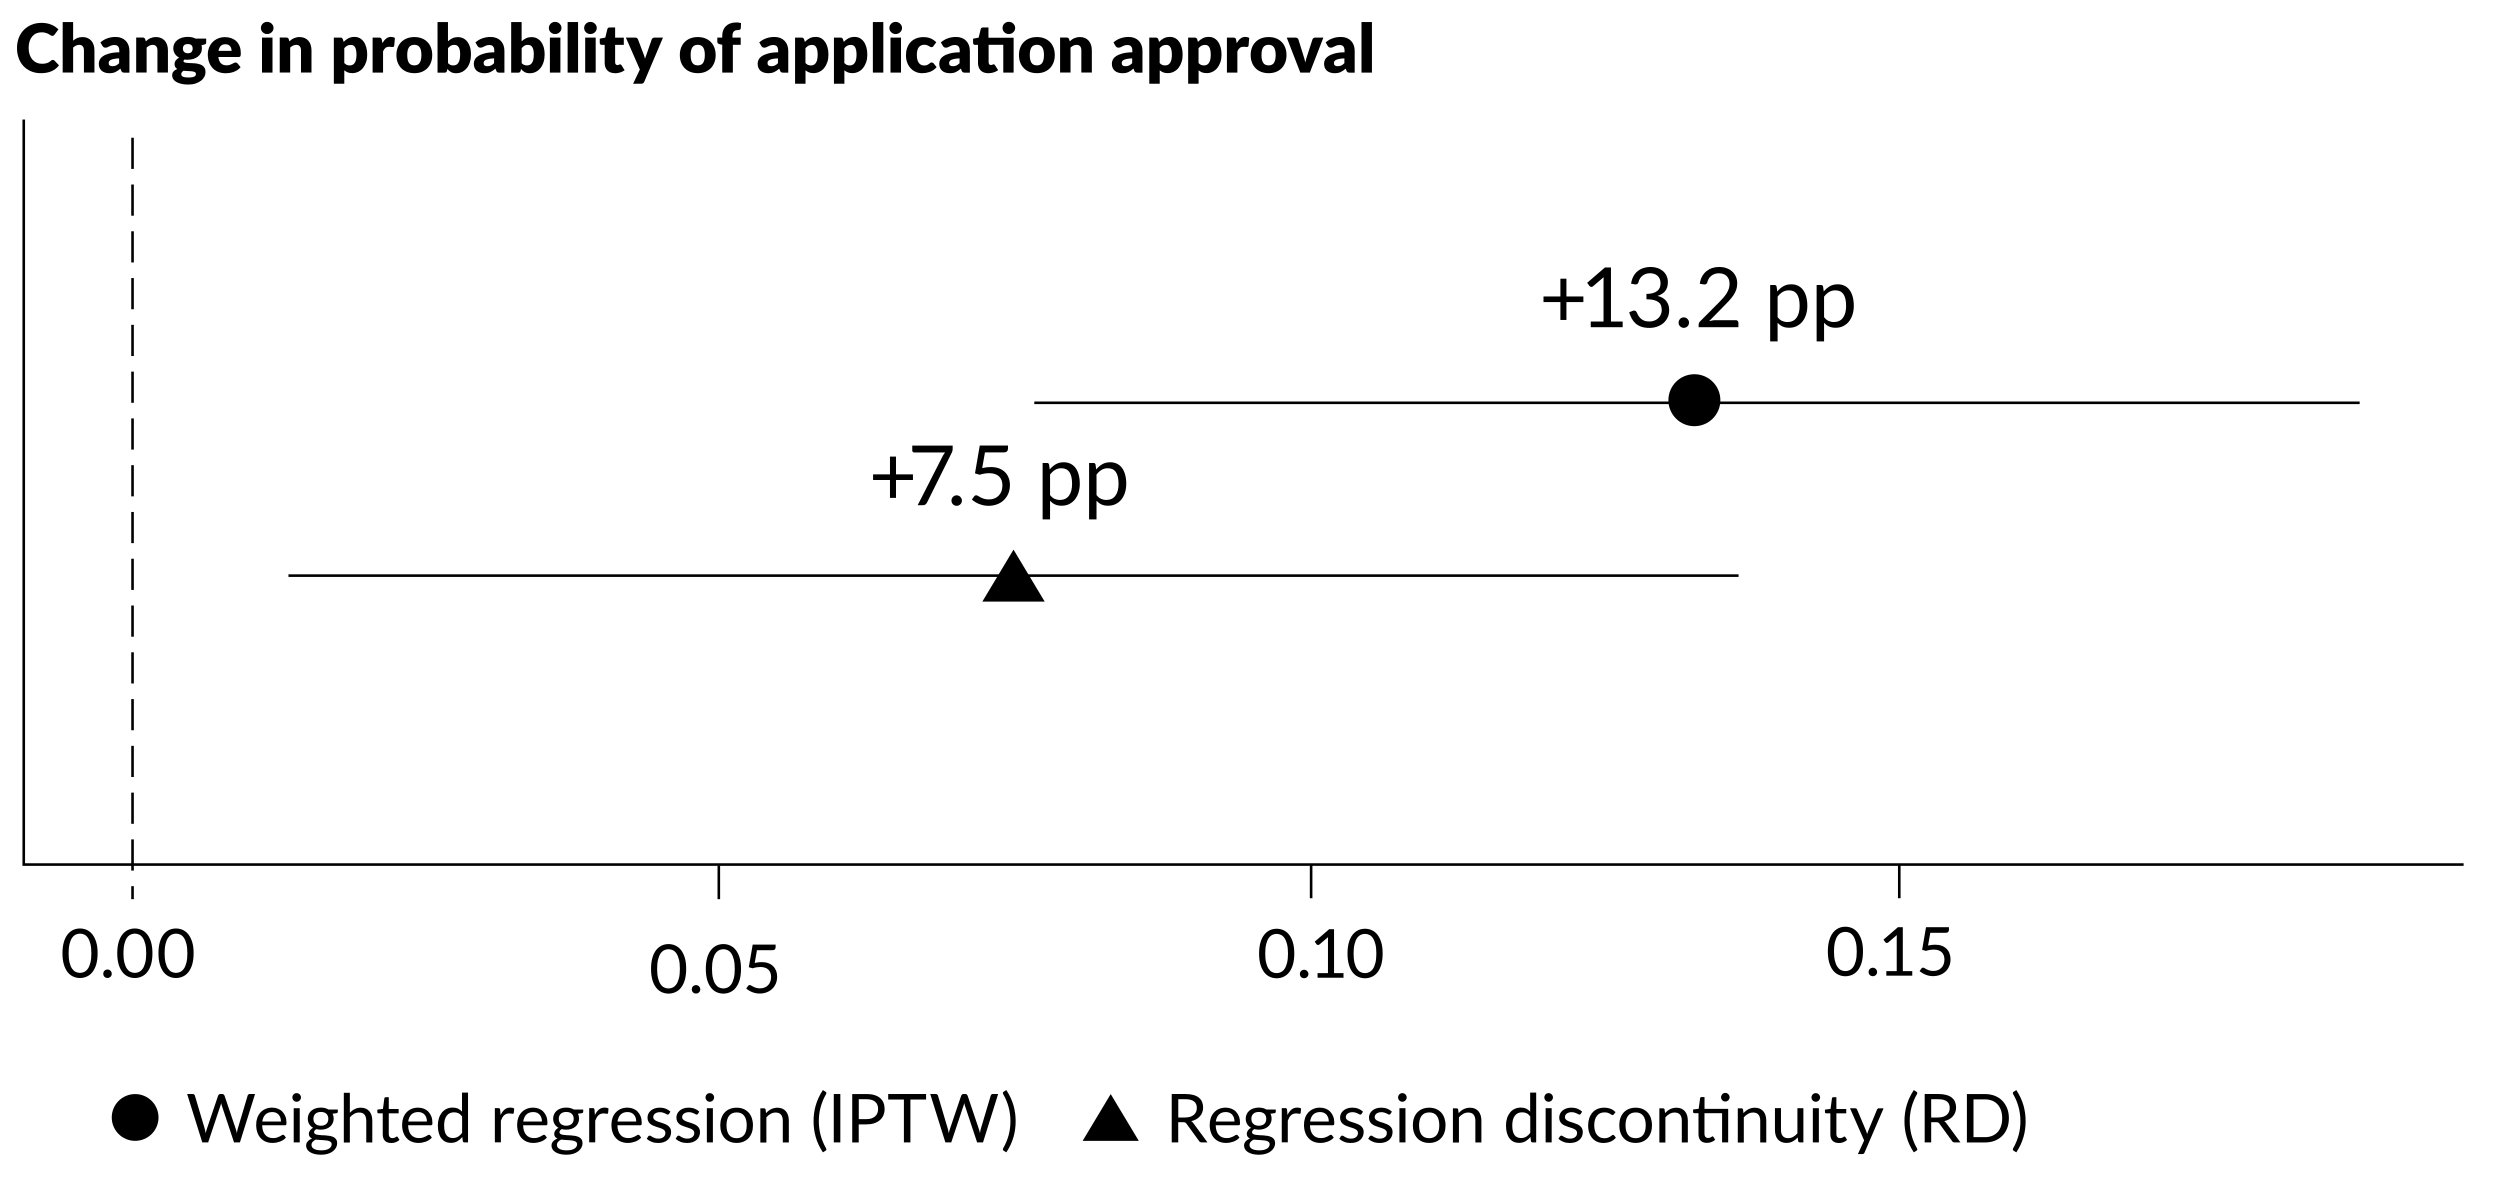 <?xml version="1.0" encoding="UTF-8"?><svg id="Layer_2" xmlns="http://www.w3.org/2000/svg" viewBox="0 0 481 227"><defs><style>.cls-1{stroke-dasharray:0 0 6 3;}.cls-1,.cls-2{fill:none;stroke:#000;stroke-miterlimit:10;stroke-width:.5px;}.cls-3{stroke-width:0px;}</style></defs><path class="cls-3" d="M10.17,11.52c.05,0,.1,0,.16.03.05.02.1.05.15.1l.87.92c-.38.5-.86.88-1.43,1.13-.57.25-1.25.38-2.04.38-.72,0-1.36-.12-1.93-.37-.57-.24-1.05-.58-1.45-1.01-.4-.43-.7-.94-.91-1.53-.21-.59-.32-1.23-.32-1.93s.12-1.36.34-1.95c.23-.59.55-1.1.97-1.53s.91-.76,1.5-1c.58-.24,1.22-.36,1.92-.36.36,0,.69.03,1,.09.31.06.61.15.88.26.27.11.52.24.75.4.23.16.43.33.61.51l-.74.99c-.05.06-.1.12-.17.17-.06.05-.16.08-.27.08-.08,0-.15-.02-.22-.05-.07-.03-.14-.08-.22-.13s-.16-.1-.26-.16c-.09-.06-.2-.11-.33-.16s-.28-.09-.45-.13c-.17-.03-.37-.05-.6-.05-.36,0-.7.07-1,.2-.3.13-.56.33-.78.59-.22.26-.39.57-.51.95s-.18.8-.18,1.28.07.92.2,1.29c.13.38.31.69.54.95s.49.45.8.59c.3.13.63.2.98.2.2,0,.38,0,.55-.03.16-.02.32-.05.46-.1.14-.04.28-.11.4-.18s.25-.17.38-.29c.05-.04.11-.08.17-.11.06-.03.12-.04.19-.04Z"/><path class="cls-3" d="M14.07,7.82c.24-.21.51-.38.79-.5s.62-.19,1.02-.19c.37,0,.69.06.98.19.28.13.52.3.72.53s.34.5.44.81c.1.31.15.66.15,1.02v4.28h-2.02v-4.28c0-.33-.08-.59-.23-.77s-.38-.28-.67-.28c-.22,0-.43.05-.62.14-.19.09-.38.22-.56.38v4.81h-2.01V4.24h2.01v3.58Z"/><path class="cls-3" d="M19.31,8.17c.41-.36.86-.63,1.36-.8.5-.18,1.03-.26,1.6-.26.41,0,.77.07,1.1.2.33.13.6.32.83.55.23.24.4.52.52.84.12.33.18.68.18,1.07v4.21h-.92c-.19,0-.33-.03-.43-.08s-.18-.16-.24-.33l-.14-.37c-.17.14-.33.27-.49.38s-.32.2-.48.28-.34.13-.53.17-.4.05-.63.05c-.31,0-.59-.04-.84-.12-.25-.08-.46-.2-.64-.35-.18-.16-.31-.35-.41-.58-.1-.23-.14-.5-.14-.8,0-.24.06-.49.18-.74.12-.25.33-.48.63-.68.3-.21.7-.38,1.21-.52s1.15-.22,1.92-.23v-.29c0-.39-.08-.68-.24-.85-.16-.18-.39-.26-.69-.26-.24,0-.43.03-.58.08-.15.05-.29.11-.41.18-.12.06-.23.12-.35.17-.11.05-.25.08-.4.08-.14,0-.26-.03-.35-.1s-.17-.15-.23-.25l-.36-.63ZM22.94,11.23c-.4.02-.73.05-1,.1-.26.05-.47.12-.62.19s-.26.17-.32.27-.09.21-.09.33c0,.23.06.39.19.48.12.09.31.14.55.14.26,0,.49-.05.68-.14s.39-.24.59-.44v-.94Z"/><path class="cls-3" d="M28.06,7.96c.13-.12.26-.23.4-.34.14-.1.29-.19.45-.26.16-.07.33-.13.51-.17.18-.04.38-.06.6-.06.37,0,.69.06.98.19.28.13.52.3.72.53s.34.5.44.81c.1.31.15.66.15,1.02v4.28h-2.02v-4.28c0-.33-.08-.59-.23-.77s-.38-.28-.67-.28c-.22,0-.43.05-.62.14-.19.09-.38.22-.56.38v4.81h-2.01v-6.74h1.25c.25,0,.42.11.49.34l.12.39Z"/><path class="cls-3" d="M39.67,7.44v.73c0,.11-.03.2-.09.27-.06.06-.17.11-.32.15l-.49.11c.03.1.05.19.06.29.02.1.02.2.02.31,0,.34-.07.64-.21.91s-.33.5-.58.69c-.25.19-.53.33-.87.44s-.69.15-1.07.15c-.1,0-.21,0-.31,0-.1,0-.2-.02-.29-.04-.15.09-.22.19-.22.31s.06.19.18.24c.12.05.28.08.48.1s.43.03.68.04c.25,0,.51.02.78.04.26.02.52.06.78.12.25.06.48.15.68.27s.36.29.48.5c.12.21.18.48.18.8,0,.3-.07.6-.22.89-.15.29-.36.55-.65.77-.29.22-.64.41-1.05.54-.42.14-.89.2-1.43.2s-.99-.05-1.37-.15c-.38-.1-.7-.23-.96-.39-.25-.16-.44-.35-.56-.56-.12-.21-.18-.43-.18-.66,0-.3.09-.55.26-.75.17-.2.42-.36.73-.48-.17-.1-.29-.23-.39-.38-.09-.16-.14-.36-.14-.6,0-.1.02-.21.05-.32.04-.11.09-.22.17-.33.08-.11.17-.21.28-.3.11-.1.25-.18.4-.25-.35-.19-.63-.43-.83-.74s-.31-.66-.31-1.07c0-.34.07-.64.21-.91.14-.27.34-.5.59-.69s.54-.33.88-.44c.34-.1.7-.15,1.1-.15.57,0,1.08.11,1.52.33h2.03ZM37.69,14.22c0-.16-.07-.28-.21-.35-.14-.07-.33-.12-.56-.15-.23-.03-.49-.05-.77-.05-.28,0-.57-.02-.85-.05-.13.09-.23.18-.31.29s-.12.23-.12.36c0,.09.02.18.06.26s.11.14.22.2c.1.06.24.1.42.13.18.03.4.05.67.05.29,0,.53-.02.72-.05.19-.03.33-.08.45-.14.11-.06.19-.13.23-.22.04-.08.06-.18.06-.28ZM36.13,10.25c.33,0,.58-.08.72-.25s.22-.38.22-.65-.08-.49-.22-.64c-.15-.16-.39-.23-.72-.23s-.58.08-.72.23c-.15.16-.22.37-.22.64,0,.13.02.25.06.36.04.11.09.2.17.28s.18.14.3.19c.12.05.26.07.43.07Z"/><path class="cls-3" d="M42.01,10.96c.07.56.24.97.51,1.23s.63.38,1.07.38c.23,0,.44-.03.6-.08.17-.06.32-.12.45-.19.13-.07.25-.13.36-.19.11-.06.23-.08.35-.08.16,0,.28.06.36.18l.58.72c-.21.24-.43.43-.67.58-.24.15-.49.27-.74.35-.25.08-.51.14-.76.18-.25.03-.5.05-.72.05-.47,0-.92-.08-1.33-.23-.41-.15-.78-.38-1.09-.69s-.55-.68-.73-1.13c-.18-.45-.27-.98-.27-1.57,0-.45.08-.88.23-1.28.15-.4.38-.76.66-1.06s.64-.54,1.05-.72c.41-.18.87-.27,1.39-.27.45,0,.85.07,1.22.21.37.14.69.34.96.6.27.26.47.59.62.97.15.38.22.82.22,1.3,0,.15,0,.28-.02.37-.01.1-.04.17-.07.23-.03.06-.08.1-.14.12s-.13.03-.22.03h-3.89ZM44.55,9.79c0-.16-.02-.32-.06-.47s-.11-.29-.2-.41c-.09-.12-.21-.22-.37-.29-.15-.07-.34-.11-.55-.11-.38,0-.68.11-.9.33s-.36.53-.43.95h2.51Z"/><path class="cls-3" d="M52.63,5.39c0,.16-.03.31-.1.45s-.15.26-.27.37c-.11.11-.24.19-.39.25s-.31.09-.48.09-.32-.03-.46-.09c-.14-.06-.27-.15-.38-.25-.11-.11-.2-.23-.26-.37s-.09-.29-.09-.45.03-.32.09-.46c.06-.14.15-.27.26-.38s.24-.19.38-.25c.14-.06.3-.09.46-.09s.33.03.48.09.28.15.39.25.2.23.27.38c.07.14.1.3.1.46ZM52.43,7.23v6.74h-2.02v-6.74h2.02Z"/><path class="cls-3" d="M55.68,7.96c.13-.12.26-.23.4-.34.14-.1.29-.19.45-.26.16-.07.33-.13.51-.17.18-.04.38-.06.6-.06.37,0,.69.06.98.19.28.13.52.3.72.53s.34.5.44.81c.1.31.15.66.15,1.02v4.28h-2.02v-4.28c0-.33-.08-.59-.23-.77s-.38-.28-.67-.28c-.22,0-.43.05-.62.14-.19.09-.38.22-.56.38v4.81h-2.01v-6.74h1.25c.25,0,.42.11.49.34l.12.39Z"/><path class="cls-3" d="M66.12,8.06c.26-.28.56-.51.9-.69.33-.18.74-.27,1.2-.27.35,0,.68.08.97.23s.56.38.77.68c.22.29.39.66.51,1.08.12.43.18.91.18,1.45,0,.51-.07.98-.21,1.4s-.34.8-.59,1.12c-.25.32-.56.56-.91.74-.35.18-.74.27-1.17.27-.35,0-.65-.05-.88-.15s-.46-.23-.65-.4v2.59h-2.01V7.23h1.25c.25,0,.42.11.49.34l.15.49ZM66.25,12.14c.15.17.32.28.49.35.18.07.36.1.56.1s.36-.04.51-.11c.16-.07.29-.19.41-.35.12-.16.21-.37.27-.63.06-.26.1-.58.1-.95s-.03-.65-.08-.9c-.05-.24-.12-.44-.22-.59-.09-.15-.21-.26-.33-.32-.13-.07-.28-.1-.44-.1-.29,0-.54.05-.73.16-.19.11-.37.27-.55.47v2.86Z"/><path class="cls-3" d="M73.59,8.27c.21-.36.45-.65.72-.86.27-.21.58-.31.93-.31.3,0,.55.07.74.21l-.13,1.48c-.02.09-.06.16-.11.2-.05.03-.12.05-.21.05-.04,0-.08,0-.14,0-.06,0-.11,0-.18-.02-.06,0-.12-.01-.18-.02-.06,0-.12,0-.17,0-.29,0-.53.08-.71.23s-.32.37-.45.65v4.09h-2.01v-6.74h1.2c.1,0,.18,0,.25.03.07.02.12.04.17.08.04.04.08.08.1.15.02.06.04.13.06.22l.1.57Z"/><path class="cls-3" d="M79.73,7.13c.51,0,.98.08,1.4.24.42.16.78.39,1.08.69.3.3.54.66.7,1.09.17.43.25.91.25,1.44s-.08,1.02-.25,1.45c-.17.43-.4.8-.7,1.1-.3.3-.66.53-1.08.7-.42.16-.89.24-1.4.24s-.98-.08-1.41-.24c-.42-.16-.79-.39-1.09-.7-.31-.3-.54-.67-.71-1.1-.17-.43-.25-.92-.25-1.45s.08-1.01.25-1.44c.17-.43.4-.79.71-1.09s.67-.53,1.09-.69c.42-.16.89-.24,1.41-.24ZM79.73,12.58c.46,0,.81-.16,1.02-.49s.33-.82.33-1.49-.11-1.16-.33-1.49c-.22-.32-.56-.49-1.02-.49s-.83.16-1.05.49c-.22.33-.33.82-.33,1.49s.11,1.16.33,1.49.57.49,1.05.49Z"/><path class="cls-3" d="M86.19,7.95c.26-.25.54-.45.86-.59.31-.15.66-.22,1.04-.22s.73.08,1.04.23c.31.16.58.38.8.67.22.29.39.64.51,1.04.12.41.18.86.18,1.37,0,.55-.07,1.04-.21,1.49s-.33.83-.59,1.15-.56.57-.91.74c-.35.18-.74.26-1.16.26-.2,0-.39-.02-.55-.06s-.31-.09-.44-.17c-.13-.07-.26-.16-.37-.26s-.22-.21-.32-.33l-.07.34c-.04.14-.09.23-.17.29-.08.05-.18.08-.31.08h-1.34V4.24h2.01v3.71ZM86.19,12.14c.15.17.32.28.49.35.18.07.36.1.54.1s.37-.04.53-.11c.16-.07.3-.19.41-.35.12-.16.21-.38.27-.64.06-.27.1-.59.1-.99,0-.34-.02-.62-.07-.86-.05-.24-.12-.43-.22-.58-.1-.15-.22-.26-.36-.33-.15-.07-.31-.1-.5-.1-.25,0-.46.05-.64.16-.18.11-.36.27-.54.47v2.86Z"/><path class="cls-3" d="M91.46,8.17c.41-.36.86-.63,1.36-.8.5-.18,1.03-.26,1.6-.26.41,0,.77.07,1.1.2.33.13.6.32.83.55.23.24.4.52.52.84.12.33.18.68.18,1.07v4.21h-.92c-.19,0-.33-.03-.43-.08s-.18-.16-.24-.33l-.14-.37c-.17.14-.33.27-.49.38s-.32.2-.48.28-.34.13-.53.17-.4.05-.63.05c-.31,0-.59-.04-.84-.12-.25-.08-.46-.2-.64-.35-.18-.16-.31-.35-.41-.58-.1-.23-.14-.5-.14-.8,0-.24.06-.49.18-.74.12-.25.33-.48.63-.68.3-.21.7-.38,1.21-.52s1.15-.22,1.92-.23v-.29c0-.39-.08-.68-.24-.85-.16-.18-.39-.26-.69-.26-.24,0-.43.03-.58.08-.15.05-.29.11-.41.18-.12.06-.23.12-.35.17-.11.05-.25.08-.4.08-.14,0-.26-.03-.35-.1s-.17-.15-.23-.25l-.36-.63ZM95.08,11.23c-.4.02-.73.05-1,.1-.26.05-.47.12-.62.19s-.26.17-.32.27-.09.21-.09.33c0,.23.06.39.19.48.12.09.31.14.55.14.26,0,.49-.05.68-.14s.39-.24.59-.44v-.94Z"/><path class="cls-3" d="M100.36,7.95c.26-.25.54-.45.86-.59.31-.15.66-.22,1.04-.22s.73.08,1.04.23c.31.16.58.38.8.67.22.29.39.64.51,1.04.12.41.18.86.18,1.37,0,.55-.07,1.04-.21,1.49s-.33.83-.59,1.15-.56.57-.91.74c-.35.18-.74.26-1.16.26-.2,0-.39-.02-.55-.06s-.31-.09-.44-.17c-.13-.07-.26-.16-.37-.26s-.22-.21-.32-.33l-.07.34c-.04.14-.09.23-.17.29-.08.05-.18.08-.31.08h-1.34V4.24h2.01v3.71ZM100.36,12.14c.15.17.32.28.49.35.18.07.36.1.54.1s.37-.04.53-.11c.16-.07.3-.19.41-.35.12-.16.21-.38.27-.64.06-.27.1-.59.1-.99,0-.34-.02-.62-.07-.86-.05-.24-.12-.43-.22-.58-.1-.15-.22-.26-.36-.33-.15-.07-.31-.1-.5-.1-.25,0-.46.05-.64.16-.18.11-.36.27-.54.47v2.86Z"/><path class="cls-3" d="M108.03,5.39c0,.16-.03.31-.1.45s-.15.26-.27.37c-.11.11-.24.19-.39.25s-.31.09-.48.09-.32-.03-.46-.09c-.14-.06-.27-.15-.38-.25-.11-.11-.2-.23-.26-.37s-.09-.29-.09-.45.03-.32.09-.46c.06-.14.15-.27.26-.38s.24-.19.38-.25c.14-.06.3-.09.46-.09s.33.03.48.09.28.15.39.25.2.23.27.38c.07.14.1.3.1.46ZM107.82,7.23v6.74h-2.02v-6.74h2.02Z"/><path class="cls-3" d="M111.22,4.24v9.73h-2.01V4.24h2.01Z"/><path class="cls-3" d="M114.82,5.39c0,.16-.03.31-.1.45s-.15.26-.27.37c-.11.11-.24.19-.39.25s-.31.09-.48.09-.32-.03-.46-.09c-.14-.06-.27-.15-.38-.25-.11-.11-.2-.23-.26-.37s-.09-.29-.09-.45.03-.32.09-.46c.06-.14.15-.27.26-.38s.24-.19.38-.25c.14-.06.3-.09.46-.09s.33.03.48.09.28.15.39.25.2.23.27.38c.07.14.1.3.1.46ZM114.61,7.23v6.74h-2.02v-6.74h2.02Z"/><path class="cls-3" d="M118.32,14.08c-.32,0-.6-.05-.85-.14-.25-.09-.45-.22-.62-.4-.17-.17-.29-.38-.38-.62-.09-.24-.13-.51-.13-.81v-3.48h-.57c-.1,0-.19-.03-.27-.1-.07-.07-.11-.17-.11-.3v-.79l1.07-.21.4-1.64c.05-.21.2-.31.44-.31h1.05v1.97h1.67v1.38h-1.67v3.35c0,.16.04.29.11.39.08.1.18.15.33.15.07,0,.13,0,.18-.02.05-.01.09-.03.13-.05.04-.02.07-.04.1-.05.03-.02.07-.02.11-.02.06,0,.11.01.15.04.04.03.08.07.11.13l.61.96c-.26.2-.55.34-.88.44s-.66.15-1.01.15Z"/><path class="cls-3" d="M127.56,7.23l-3.6,8.49c-.06.13-.13.23-.22.3-.09.06-.22.09-.42.09h-1.51l1.3-2.73-2.69-6.15h1.78c.16,0,.28.03.36.1.08.07.15.15.19.25l1.1,2.91c.1.26.19.54.25.81.05-.14.09-.28.14-.42s.1-.27.15-.41l1-2.89c.04-.1.11-.18.21-.25s.21-.1.33-.1h1.62Z"/><path class="cls-3" d="M134.26,7.13c.51,0,.98.08,1.4.24.42.16.78.39,1.08.69.3.3.54.66.7,1.09.17.43.25.91.25,1.44s-.08,1.02-.25,1.45c-.17.43-.4.8-.7,1.1-.3.3-.66.53-1.08.7-.42.16-.89.24-1.4.24s-.98-.08-1.41-.24c-.42-.16-.79-.39-1.09-.7-.31-.3-.54-.67-.71-1.1-.17-.43-.25-.92-.25-1.45s.08-1.01.25-1.44c.17-.43.4-.79.71-1.09s.67-.53,1.09-.69c.42-.16.89-.24,1.41-.24ZM134.26,12.58c.46,0,.81-.16,1.02-.49s.33-.82.33-1.49-.11-1.16-.33-1.49c-.22-.32-.56-.49-1.02-.49s-.83.16-1.05.49c-.22.33-.33.82-.33,1.49s.11,1.16.33,1.49.57.49,1.05.49Z"/><path class="cls-3" d="M138.96,13.97v-5.36l-.44-.09c-.15-.03-.27-.09-.37-.16-.09-.07-.14-.18-.14-.33v-.79h.95v-.38c0-.39.06-.73.19-1.05.12-.31.3-.58.53-.8.23-.22.51-.39.85-.51.33-.12.71-.18,1.14-.18.17,0,.32,0,.46.03s.28.05.44.09l-.04.98c0,.07-.02.13-.05.17-.03.04-.07.08-.12.11s-.1.05-.16.06c-.06.01-.11.02-.17.02-.18,0-.34.02-.47.05-.14.04-.25.1-.35.19-.09.09-.16.21-.21.35-.05.15-.07.33-.07.55v.32h1.58v1.38h-1.51v5.35h-2.02Z"/><path class="cls-3" d="M146.07,8.17c.41-.36.86-.63,1.36-.8.5-.18,1.03-.26,1.6-.26.41,0,.77.07,1.1.2.33.13.6.32.83.55.23.24.4.52.52.84.12.33.18.68.18,1.07v4.21h-.92c-.19,0-.33-.03-.43-.08s-.18-.16-.24-.33l-.14-.37c-.17.14-.33.27-.49.38s-.32.2-.48.28-.34.13-.53.17-.4.05-.63.05c-.31,0-.59-.04-.84-.12-.25-.08-.46-.2-.64-.35-.18-.16-.31-.35-.41-.58-.1-.23-.14-.5-.14-.8,0-.24.06-.49.18-.74.12-.25.33-.48.63-.68.3-.21.7-.38,1.21-.52s1.15-.22,1.92-.23v-.29c0-.39-.08-.68-.24-.85-.16-.18-.39-.26-.69-.26-.24,0-.43.03-.58.08-.15.05-.29.11-.41.18-.12.06-.23.12-.35.17-.11.05-.25.08-.4.08-.14,0-.26-.03-.35-.1s-.17-.15-.23-.25l-.36-.63ZM149.7,11.23c-.4.02-.73.05-1,.1-.26.05-.47.12-.62.19s-.26.17-.32.27-.09.21-.09.33c0,.23.06.39.19.48.12.09.31.14.55.14.26,0,.49-.05.68-.14s.39-.24.59-.44v-.94Z"/><path class="cls-3" d="M154.86,8.06c.26-.28.56-.51.9-.69.33-.18.74-.27,1.2-.27.35,0,.68.08.97.23s.56.38.77.68c.22.29.39.66.51,1.08.12.43.18.91.18,1.45,0,.51-.07.98-.21,1.4s-.34.8-.59,1.12c-.25.32-.56.56-.91.74-.35.18-.74.27-1.17.27-.35,0-.65-.05-.88-.15s-.46-.23-.65-.4v2.59h-2.01V7.23h1.25c.25,0,.42.11.49.34l.15.49ZM154.98,12.14c.15.17.32.28.49.35.18.07.36.1.56.1s.36-.04.51-.11c.16-.07.29-.19.41-.35.12-.16.21-.37.27-.63.06-.26.1-.58.1-.95s-.03-.65-.08-.9c-.05-.24-.12-.44-.22-.59-.09-.15-.21-.26-.33-.32-.13-.07-.28-.1-.44-.1-.29,0-.54.05-.73.16-.19.11-.37.27-.55.47v2.86Z"/><path class="cls-3" d="M162.34,8.06c.26-.28.56-.51.9-.69.33-.18.74-.27,1.2-.27.35,0,.68.08.97.23s.56.38.77.68c.22.29.39.66.51,1.08.12.43.18.91.18,1.45,0,.51-.07.98-.21,1.4s-.34.8-.59,1.12c-.25.32-.56.56-.91.74-.35.18-.74.27-1.17.27-.35,0-.65-.05-.88-.15s-.46-.23-.65-.4v2.59h-2.01V7.23h1.25c.25,0,.42.11.49.34l.15.49ZM162.46,12.14c.15.17.32.28.49.35.18.07.36.1.56.1s.36-.04.51-.11c.16-.07.29-.19.41-.35.12-.16.21-.37.27-.63.06-.26.1-.58.1-.95s-.03-.65-.08-.9c-.05-.24-.12-.44-.22-.59-.09-.15-.21-.26-.33-.32-.13-.07-.28-.1-.44-.1-.29,0-.54.05-.73.16-.19.11-.37.27-.55.47v2.86Z"/><path class="cls-3" d="M169.95,4.24v9.73h-2.01V4.24h2.01Z"/><path class="cls-3" d="M173.55,5.39c0,.16-.03.31-.1.45s-.15.26-.27.37c-.11.11-.24.19-.39.25s-.31.09-.48.09-.32-.03-.46-.09c-.14-.06-.27-.15-.38-.25-.11-.11-.2-.23-.26-.37s-.09-.29-.09-.45.03-.32.09-.46c.06-.14.15-.27.26-.38s.24-.19.38-.25c.14-.06.3-.09.46-.09s.33.03.48.09.28.15.39.25.2.23.27.38c.07.14.1.3.1.46ZM173.35,7.23v6.74h-2.02v-6.74h2.02Z"/><path class="cls-3" d="M179.64,8.83c-.06.07-.12.13-.18.18s-.14.06-.24.06-.19-.02-.27-.07c-.08-.05-.17-.1-.27-.16s-.22-.11-.35-.16c-.13-.05-.3-.07-.5-.07-.25,0-.46.04-.64.14-.18.09-.33.22-.45.39s-.2.38-.26.62c-.06.24-.08.52-.08.83,0,.65.12,1.14.37,1.49.25.35.59.52,1.03.52.23,0,.42-.03.56-.09s.25-.12.35-.2c.09-.07.18-.14.26-.2.08-.06.18-.09.3-.09.16,0,.28.06.36.18l.58.72c-.21.24-.43.43-.66.58-.23.15-.46.27-.71.35-.24.08-.48.14-.72.18-.24.03-.48.05-.71.05-.41,0-.81-.08-1.18-.23-.38-.16-.7-.38-.99-.68s-.51-.66-.68-1.09c-.17-.43-.25-.93-.25-1.48,0-.49.07-.94.22-1.36.15-.42.36-.79.64-1.1.28-.31.63-.55,1.05-.73.42-.18.9-.27,1.45-.27s.99.08,1.39.25c.4.17.76.42,1.08.74l-.53.71Z"/><path class="cls-3" d="M181.01,8.17c.41-.36.86-.63,1.36-.8.5-.18,1.03-.26,1.6-.26.41,0,.77.07,1.1.2.33.13.6.32.83.55.23.24.4.52.52.84.12.33.18.68.18,1.07v4.21h-.92c-.19,0-.33-.03-.43-.08s-.18-.16-.24-.33l-.14-.37c-.17.14-.33.27-.49.38s-.32.2-.48.28-.34.13-.53.17-.4.05-.63.05c-.31,0-.59-.04-.84-.12-.25-.08-.46-.2-.64-.35-.18-.16-.31-.35-.41-.58-.1-.23-.14-.5-.14-.8,0-.24.06-.49.18-.74.12-.25.33-.48.63-.68.3-.21.7-.38,1.21-.52s1.15-.22,1.92-.23v-.29c0-.39-.08-.68-.24-.85-.16-.18-.39-.26-.69-.26-.24,0-.43.03-.58.08-.15.05-.29.11-.41.18-.12.06-.23.12-.35.17-.11.05-.25.08-.4.08-.14,0-.26-.03-.35-.1s-.17-.15-.23-.25l-.36-.63ZM184.64,11.23c-.4.02-.73.05-1,.1-.26.05-.47.12-.62.19s-.26.17-.32.27-.09.21-.09.33c0,.23.06.39.19.48.12.09.31.14.55.14.26,0,.49-.05.68-.14s.39-.24.59-.44v-.94Z"/><path class="cls-3" d="M195.04,13.97h-2.01v-5.35h-2.82v3.35c0,.16.04.29.11.39.08.1.18.15.33.15.07,0,.13,0,.18-.02.05-.01.09-.03.13-.05.04-.02.07-.04.1-.05.03-.02.07-.02.11-.02.06,0,.11.01.15.04.04.03.08.07.11.13l.61.96c-.26.2-.55.34-.88.44s-.66.15-1.01.15c-.32,0-.6-.05-.85-.14-.25-.09-.45-.22-.62-.4-.17-.17-.29-.38-.38-.62-.09-.24-.13-.51-.13-.81v-3.48h-.57c-.1,0-.19-.03-.27-.1-.07-.07-.11-.17-.11-.3v-.79l1.07-.21.4-1.64c.05-.21.2-.31.44-.31h1.05v1.97h4.84v6.73ZM195.32,5.38c0,.16-.03.31-.1.46-.07.14-.15.27-.27.37-.11.11-.24.19-.39.25s-.31.09-.48.09-.32-.03-.46-.09c-.14-.06-.27-.14-.38-.25-.11-.11-.2-.23-.26-.37-.06-.14-.09-.29-.09-.46s.03-.31.09-.46c.06-.15.15-.27.26-.38.11-.11.24-.19.38-.25.14-.06.3-.09.46-.09s.33.03.48.09.28.15.39.25c.11.11.2.23.27.38.06.14.1.3.1.46Z"/><path class="cls-3" d="M199.51,7.13c.51,0,.98.08,1.4.24.42.16.78.39,1.08.69.3.3.54.66.7,1.09.17.43.25.91.25,1.44s-.08,1.02-.25,1.45c-.17.43-.4.8-.7,1.1-.3.3-.66.53-1.08.7-.42.16-.89.24-1.4.24s-.98-.08-1.41-.24c-.42-.16-.79-.39-1.09-.7-.31-.3-.54-.67-.71-1.1-.17-.43-.25-.92-.25-1.45s.08-1.01.25-1.44c.17-.43.4-.79.71-1.09s.67-.53,1.09-.69c.42-.16.89-.24,1.41-.24ZM199.51,12.58c.46,0,.81-.16,1.02-.49s.33-.82.33-1.49-.11-1.16-.33-1.49c-.22-.32-.56-.49-1.02-.49s-.83.16-1.05.49c-.22.33-.33.82-.33,1.49s.11,1.16.33,1.49.57.49,1.05.49Z"/><path class="cls-3" d="M205.82,7.96c.13-.12.26-.23.4-.34.14-.1.29-.19.45-.26.16-.07.33-.13.51-.17.18-.04.38-.06.6-.06.37,0,.69.06.98.19.28.13.52.3.72.53s.34.5.44.81c.1.31.15.66.15,1.02v4.28h-2.02v-4.28c0-.33-.08-.59-.23-.77s-.38-.28-.67-.28c-.22,0-.43.05-.62.14-.19.09-.38.22-.56.38v4.81h-2.01v-6.74h1.25c.25,0,.42.11.49.34l.12.39Z"/><path class="cls-3" d="M214.22,8.17c.41-.36.86-.63,1.36-.8.5-.18,1.03-.26,1.6-.26.41,0,.77.07,1.1.2.33.13.6.32.83.55.23.24.4.52.52.84.12.33.18.68.18,1.07v4.21h-.92c-.19,0-.33-.03-.43-.08s-.18-.16-.24-.33l-.14-.37c-.17.14-.33.27-.49.38s-.32.2-.48.28-.34.13-.53.17-.4.05-.63.05c-.31,0-.59-.04-.84-.12-.25-.08-.46-.2-.64-.35-.18-.16-.31-.35-.41-.58-.1-.23-.14-.5-.14-.8,0-.24.06-.49.18-.74.12-.25.33-.48.63-.68.3-.21.7-.38,1.21-.52s1.15-.22,1.92-.23v-.29c0-.39-.08-.68-.24-.85-.16-.18-.39-.26-.69-.26-.24,0-.43.03-.58.08-.15.05-.29.11-.41.18-.12.06-.23.12-.35.17-.11.05-.25.08-.4.08-.14,0-.26-.03-.35-.1s-.17-.15-.23-.25l-.36-.63ZM217.85,11.23c-.4.02-.73.05-1,.1-.26.05-.47.12-.62.19s-.26.17-.32.27-.09.21-.09.33c0,.23.06.39.19.48.12.09.31.14.55.14.26,0,.49-.05.68-.14s.39-.24.59-.44v-.94Z"/><path class="cls-3" d="M223.01,8.06c.26-.28.56-.51.9-.69.33-.18.74-.27,1.2-.27.35,0,.68.08.97.23s.56.38.77.68c.22.29.39.66.51,1.08.12.43.18.91.18,1.45,0,.51-.07.98-.21,1.4s-.34.8-.59,1.12c-.25.32-.56.56-.91.74-.35.18-.74.27-1.17.27-.35,0-.65-.05-.88-.15s-.46-.23-.65-.4v2.59h-2.01V7.23h1.25c.25,0,.42.11.49.34l.15.49ZM223.13,12.14c.15.17.32.28.49.35.18.07.36.1.56.1s.36-.04.51-.11c.16-.07.29-.19.41-.35.12-.16.21-.37.27-.63.06-.26.1-.58.1-.95s-.03-.65-.08-.9c-.05-.24-.12-.44-.22-.59-.09-.15-.21-.26-.33-.32-.13-.07-.28-.1-.44-.1-.29,0-.54.05-.73.16-.19.11-.37.27-.55.47v2.86Z"/><path class="cls-3" d="M230.49,8.06c.26-.28.56-.51.9-.69.33-.18.74-.27,1.2-.27.35,0,.68.08.97.23s.56.38.77.68c.22.29.39.66.51,1.08.12.43.18.91.18,1.45,0,.51-.07.98-.21,1.4s-.34.8-.59,1.12c-.25.32-.56.56-.91.74-.35.18-.74.27-1.17.27-.35,0-.65-.05-.88-.15s-.46-.23-.65-.4v2.59h-2.01V7.23h1.25c.25,0,.42.11.49.34l.15.49ZM230.61,12.14c.15.17.32.28.49.35.18.07.36.1.56.1s.36-.04.51-.11c.16-.07.29-.19.41-.35.12-.16.21-.37.27-.63.06-.26.1-.58.1-.95s-.03-.65-.08-.9c-.05-.24-.12-.44-.22-.59-.09-.15-.21-.26-.33-.32-.13-.07-.28-.1-.44-.1-.29,0-.54.05-.73.16-.19.11-.37.27-.55.47v2.86Z"/><path class="cls-3" d="M237.96,8.27c.21-.36.45-.65.72-.86.27-.21.58-.31.93-.31.3,0,.55.07.74.21l-.13,1.48c-.02.09-.06.16-.11.2-.05.03-.12.05-.21.05-.04,0-.08,0-.14,0-.06,0-.11,0-.18-.02-.06,0-.12-.01-.18-.02-.06,0-.12,0-.17,0-.29,0-.53.08-.71.23s-.32.37-.45.65v4.09h-2.01v-6.74h1.2c.1,0,.18,0,.25.03.07.02.12.04.17.08.04.04.08.08.1.15.02.06.04.13.06.22l.1.57Z"/><path class="cls-3" d="M244.09,7.13c.51,0,.98.08,1.4.24.42.16.78.39,1.08.69.3.3.54.66.7,1.09.17.43.25.91.25,1.44s-.08,1.02-.25,1.45c-.17.43-.4.8-.7,1.1-.3.3-.66.53-1.08.7-.42.16-.89.24-1.4.24s-.98-.08-1.41-.24c-.42-.16-.79-.39-1.09-.7-.31-.3-.54-.67-.71-1.1-.17-.43-.25-.92-.25-1.45s.08-1.01.25-1.44c.17-.43.4-.79.71-1.09s.67-.53,1.09-.69c.42-.16.89-.24,1.41-.24ZM244.09,12.58c.46,0,.81-.16,1.02-.49s.33-.82.33-1.49-.11-1.16-.33-1.49c-.22-.32-.56-.49-1.02-.49s-.83.16-1.05.49c-.22.33-.33.82-.33,1.49s.11,1.16.33,1.49.57.49,1.05.49Z"/><path class="cls-3" d="M254.62,7.23l-2.61,6.74h-1.83l-2.61-6.74h1.68c.14,0,.26.03.36.1s.16.15.2.25l.94,3.02c.08.25.15.49.22.72.06.23.12.47.17.7.1-.47.23-.94.4-1.42l.98-3.02c.03-.1.1-.18.19-.25.1-.07.21-.1.34-.1h1.6Z"/><path class="cls-3" d="M255.05,8.17c.41-.36.86-.63,1.36-.8.5-.18,1.03-.26,1.6-.26.41,0,.77.07,1.1.2.33.13.6.32.83.55.23.24.4.52.52.84.12.33.18.68.18,1.07v4.21h-.92c-.19,0-.33-.03-.43-.08s-.18-.16-.24-.33l-.14-.37c-.17.14-.33.27-.49.38s-.32.2-.48.28-.34.13-.53.17-.4.05-.63.05c-.31,0-.59-.04-.84-.12-.25-.08-.46-.2-.64-.35-.18-.16-.31-.35-.41-.58-.1-.23-.14-.5-.14-.8,0-.24.06-.49.18-.74.12-.25.33-.48.63-.68.3-.21.7-.38,1.21-.52s1.15-.22,1.92-.23v-.29c0-.39-.08-.68-.24-.85-.16-.18-.39-.26-.69-.26-.24,0-.43.03-.58.08-.15.05-.29.11-.41.18-.12.06-.23.12-.35.17-.11.05-.25.08-.4.08-.14,0-.26-.03-.35-.1s-.17-.15-.23-.25l-.36-.63ZM258.68,11.23c-.4.02-.73.05-1,.1-.26.05-.47.12-.62.19s-.26.17-.32.27-.09.21-.09.33c0,.23.06.39.19.48.12.09.31.14.55.14.26,0,.49-.05.68-.14s.39-.24.59-.44v-.94Z"/><path class="cls-3" d="M263.96,4.24v9.73h-2.01V4.24h2.01Z"/><polyline class="cls-2" points="4.57 23 4.57 166.34 474 166.34"/><line class="cls-1" x1="25.5" y1="26.5" x2="25.5" y2="173"/><line class="cls-2" x1="55.5" y1="110.75" x2="334.5" y2="110.75"/><line class="cls-2" x1="199" y1="77.5" x2="454" y2="77.5"/><circle class="cls-3" cx="326" cy="77" r="5"/><polygon class="cls-3" points="189 115.75 201 115.75 195 105.75 189 115.75"/><circle class="cls-3" cx="26" cy="215" r="4.5"/><polygon class="cls-3" points="208.3 219.5 219.1 219.5 213.7 210.5 208.3 219.5"/><line class="cls-2" x1="138.3" y1="166.5" x2="138.3" y2="173"/><line class="cls-2" x1="252.26" y1="166.32" x2="252.26" y2="172.82"/><line class="cls-2" x1="365.42" y1="166.32" x2="365.42" y2="172.82"/><path class="cls-3" d="M304.64,58.12h-3.26v3.44h-1.16v-3.44h-3.25v-1.08h3.25v-3.42h1.16v3.42h3.26v1.08Z"/><path class="cls-3" d="M312.2,61.86v1.09h-6.14v-1.09h2.46v-7.82c0-.23,0-.47.02-.71l-2.04,1.75c-.07.06-.14.09-.21.11-.07.01-.13.01-.19,0s-.11-.03-.16-.06c-.05-.03-.09-.07-.12-.1l-.45-.62,3.42-2.95h1.16v10.4h2.26Z"/><path class="cls-3" d="M313.82,54.59c.07-.52.22-.99.43-1.39.21-.4.48-.74.81-1.01.33-.27.7-.48,1.13-.62s.88-.21,1.37-.21.93.07,1.34.21.76.34,1.06.59c.3.26.53.57.69.93.17.36.25.77.25,1.21,0,.36-.05.69-.14.97-.09.29-.23.53-.4.75-.17.21-.38.39-.63.54s-.52.27-.82.37c.75.19,1.31.52,1.68.99s.56,1.05.56,1.75c0,.53-.1,1-.3,1.42-.2.42-.47.78-.82,1.08s-.75.52-1.21.68c-.46.16-.96.24-1.48.24-.61,0-1.13-.08-1.56-.23-.43-.15-.8-.36-1.1-.63s-.54-.58-.74-.95c-.19-.37-.35-.76-.49-1.19l.62-.26c.16-.07.32-.09.47-.06.15.03.26.12.33.26.07.15.16.33.26.54.1.21.25.41.43.6.18.19.41.36.69.49.28.13.64.2,1.07.2.4,0,.75-.07,1.05-.2.3-.13.55-.3.75-.51.2-.21.35-.44.45-.7.1-.26.15-.51.15-.76,0-.31-.04-.59-.12-.85s-.23-.48-.45-.66-.52-.33-.9-.44c-.38-.11-.87-.16-1.47-.16v-1.03c.49,0,.91-.06,1.25-.16.34-.1.62-.24.84-.42s.37-.39.47-.63c.1-.25.15-.52.15-.82,0-.33-.05-.62-.16-.86-.1-.25-.25-.45-.43-.61-.18-.16-.4-.28-.64-.36s-.52-.12-.8-.12-.56.04-.8.13c-.25.09-.47.2-.66.36-.19.15-.35.33-.48.54-.13.21-.22.44-.27.69-.07.19-.16.31-.26.37-.1.06-.25.08-.45.05l-.74-.13Z"/><path class="cls-3" d="M322.96,62.07c0-.14.03-.27.08-.39.05-.12.12-.23.21-.32s.19-.16.32-.22c.12-.05.25-.08.39-.08s.27.03.39.08c.12.05.23.12.32.22s.16.2.22.32c.05.12.08.25.08.39s-.03.28-.08.4c-.05.12-.12.23-.22.32s-.2.16-.32.21c-.12.05-.25.08-.39.08s-.27-.03-.39-.08c-.12-.05-.23-.12-.32-.21s-.16-.2-.21-.32c-.05-.12-.08-.25-.08-.4Z"/><path class="cls-3" d="M333.96,61.6c.15,0,.28.04.37.14s.14.21.14.35v.86h-7.65v-.49c0-.1.02-.21.06-.31.04-.11.11-.21.2-.3l3.67-3.69c.3-.31.58-.61.83-.89.25-.29.46-.57.64-.86s.31-.58.41-.88c.1-.3.14-.61.14-.95s-.05-.63-.16-.88c-.11-.25-.25-.46-.44-.63-.18-.17-.4-.29-.65-.37-.25-.08-.52-.12-.81-.12s-.56.04-.81.13c-.25.09-.46.2-.65.36-.19.15-.35.33-.48.54s-.22.44-.27.69c-.06.19-.15.31-.26.37-.11.06-.26.08-.46.05l-.74-.13c.07-.52.22-.99.44-1.39s.49-.74.82-1.01c.33-.27.7-.48,1.12-.62.42-.14.88-.21,1.37-.21s.94.07,1.36.22.79.35,1.1.63c.31.27.55.61.73,1s.26.84.26,1.34c0,.43-.06.82-.19,1.19s-.3.71-.52,1.04-.47.65-.76.97c-.29.32-.59.63-.91.95l-3.02,3.09c.21-.06.43-.11.65-.14.22-.04.43-.05.63-.05h3.84Z"/><path class="cls-3" d="M341.93,56.1c.34-.42.74-.76,1.18-1.02s.96-.38,1.54-.38c.47,0,.89.09,1.27.27.38.18.7.44.97.79.27.35.47.78.62,1.3.14.52.22,1.11.22,1.78,0,.6-.08,1.15-.24,1.67s-.39.96-.69,1.34c-.3.38-.67.67-1.1.89s-.92.32-1.47.32c-.5,0-.92-.08-1.28-.25s-.67-.4-.94-.7v3.58h-1.43v-10.85h.86c.2,0,.33.1.38.3l.13.96ZM342,61c.26.35.55.6.86.74s.66.22,1.04.22c.76,0,1.34-.27,1.74-.81.41-.54.61-1.31.61-2.3,0-.53-.05-.98-.14-1.36s-.23-.69-.4-.93c-.18-.24-.39-.42-.65-.53-.26-.11-.55-.17-.87-.17-.46,0-.87.11-1.22.32-.35.21-.67.51-.96.9v3.92Z"/><path class="cls-3" d="M350.87,56.1c.34-.42.74-.76,1.18-1.02s.96-.38,1.54-.38c.47,0,.89.09,1.27.27.38.18.7.44.97.79.27.35.47.78.62,1.3.14.52.22,1.11.22,1.78,0,.6-.08,1.15-.24,1.67s-.39.96-.69,1.34c-.3.38-.67.67-1.1.89s-.92.32-1.47.32c-.5,0-.92-.08-1.28-.25s-.67-.4-.94-.7v3.58h-1.43v-10.85h.86c.2,0,.33.1.38.3l.13.96ZM350.94,61c.26.35.55.6.86.74s.66.22,1.04.22c.76,0,1.34-.27,1.74-.81.41-.54.61-1.31.61-2.3,0-.53-.05-.98-.14-1.36s-.23-.69-.4-.93c-.18-.24-.39-.42-.65-.53-.26-.11-.55-.17-.87-.17-.46,0-.87.11-1.22.32-.35.21-.67.51-.96.9v3.92Z"/><path class="cls-3" d="M175.65,92.35h-3.26v3.44h-1.16v-3.44h-3.25v-1.08h3.25v-3.42h1.16v3.42h3.26v1.08Z"/><path class="cls-3" d="M183.29,85.72v.64c0,.18-.02.33-.06.45s-.08.22-.12.3l-4.75,9.58c-.07.14-.17.26-.29.36-.12.1-.29.15-.49.15h-1.02l4.82-9.46c.07-.13.14-.26.22-.37.07-.11.15-.22.24-.32h-5.98c-.09,0-.17-.04-.24-.11s-.1-.15-.1-.24v-.97h7.78Z"/><path class="cls-3" d="M183.06,96.31c0-.14.03-.27.08-.39.05-.12.12-.23.21-.32s.19-.16.32-.22c.12-.05.25-.08.39-.08s.27.03.39.08c.12.05.23.12.32.22s.16.2.22.32c.05.12.08.25.08.39s-.03.28-.08.4c-.05.12-.12.23-.22.32s-.2.16-.32.21c-.12.05-.25.08-.39.08s-.27-.03-.39-.08c-.12-.05-.23-.12-.32-.21s-.16-.2-.21-.32c-.05-.12-.08-.25-.08-.4Z"/><path class="cls-3" d="M188.99,90.05c.6-.13,1.15-.19,1.65-.19.6,0,1.12.09,1.58.26.46.18.84.42,1.15.73s.54.67.7,1.1c.16.42.24.88.24,1.38,0,.61-.11,1.16-.32,1.65-.21.49-.5.91-.87,1.26-.37.35-.81.62-1.31.8s-1.04.28-1.62.28c-.34,0-.66-.03-.97-.1-.31-.07-.6-.16-.87-.27-.27-.11-.52-.24-.75-.38s-.43-.3-.61-.46l.44-.61c.1-.14.22-.21.38-.21.11,0,.23.04.36.12.13.08.3.17.49.28.19.1.42.19.68.28.26.08.57.12.92.12.4,0,.76-.06,1.08-.19.32-.13.59-.31.82-.55.23-.24.41-.52.53-.85.12-.33.18-.7.18-1.11,0-.36-.05-.68-.16-.97-.1-.29-.26-.53-.47-.74-.21-.2-.47-.36-.79-.47-.32-.11-.68-.17-1.1-.17-.29,0-.59.02-.9.07-.31.05-.63.13-.96.23l-.9-.26.92-5.36h5.43v.62c0,.2-.06.37-.19.5s-.34.2-.64.2h-3.6l-.53,3.01Z"/><path class="cls-3" d="M201.95,90.34c.34-.42.74-.76,1.18-1.02s.96-.38,1.54-.38c.47,0,.89.09,1.27.27.38.18.7.44.97.79.27.35.47.78.62,1.3.14.52.22,1.11.22,1.78,0,.6-.08,1.15-.24,1.67s-.39.96-.69,1.34c-.3.38-.67.67-1.1.89s-.92.32-1.47.32c-.5,0-.92-.08-1.28-.25s-.67-.4-.94-.7v3.58h-1.43v-10.85h.86c.2,0,.33.1.38.3l.13.96ZM202.02,95.23c.26.35.55.6.86.74s.66.22,1.04.22c.76,0,1.34-.27,1.74-.81.41-.54.61-1.31.61-2.3,0-.53-.05-.98-.14-1.36s-.23-.69-.4-.93c-.18-.24-.39-.42-.65-.53-.26-.11-.55-.17-.87-.17-.46,0-.87.11-1.22.32-.35.21-.67.51-.96.9v3.92Z"/><path class="cls-3" d="M210.89,90.34c.34-.42.74-.76,1.18-1.02s.96-.38,1.54-.38c.47,0,.89.09,1.27.27.38.18.7.44.97.79.27.35.47.78.62,1.3.14.52.22,1.11.22,1.78,0,.6-.08,1.15-.24,1.67s-.39.96-.69,1.34c-.3.38-.67.67-1.1.89s-.92.32-1.47.32c-.5,0-.92-.08-1.28-.25s-.67-.4-.94-.7v3.58h-1.43v-10.85h.86c.2,0,.33.1.38.3l.13.96ZM210.96,95.23c.26.35.55.6.86.74s.66.22,1.04.22c.76,0,1.34-.27,1.74-.81.41-.54.61-1.31.61-2.3,0-.53-.05-.98-.14-1.36s-.23-.69-.4-.93c-.18-.24-.39-.42-.65-.53-.26-.11-.55-.17-.87-.17-.46,0-.87.11-1.22.32-.35.21-.67.51-.96.9v3.92Z"/><path class="cls-3" d="M18.78,183.41c0,.82-.09,1.52-.26,2.12-.17.6-.42,1.09-.72,1.48-.3.39-.66.68-1.08.87s-.86.29-1.33.29-.92-.1-1.33-.29-.77-.48-1.07-.87-.54-.88-.71-1.48c-.17-.6-.26-1.3-.26-2.12s.09-1.52.26-2.12c.17-.6.41-1.09.71-1.48.3-.39.66-.68,1.07-.88.41-.19.85-.29,1.33-.29s.92.1,1.33.29c.41.19.77.48,1.08.88.3.39.54.89.72,1.48.18.6.26,1.3.26,2.12ZM17.58,183.41c0-.71-.06-1.31-.18-1.79-.12-.48-.28-.87-.48-1.17s-.43-.51-.7-.63c-.26-.13-.54-.19-.83-.19s-.56.06-.83.19c-.26.13-.5.34-.7.63-.2.29-.36.68-.48,1.17-.12.48-.18,1.08-.18,1.79s.06,1.31.18,1.79c.12.48.28.87.48,1.16.2.29.43.51.7.63.26.13.54.19.83.19s.56-.06.83-.19c.26-.13.5-.34.7-.63s.36-.68.48-1.16c.12-.48.18-1.08.18-1.79Z"/><path class="cls-3" d="M19.87,187.35c0-.11.02-.22.06-.32s.1-.19.17-.26c.07-.07.16-.13.26-.17.1-.04.21-.07.32-.07s.22.02.32.07c.1.04.19.1.26.17.07.07.13.16.18.26.04.1.06.21.06.32s-.02.22-.06.32c-.04.1-.1.18-.18.26s-.16.13-.26.17c-.1.04-.21.06-.32.06s-.22-.02-.32-.06c-.1-.04-.18-.1-.26-.17-.07-.07-.13-.16-.17-.26s-.06-.2-.06-.32Z"/><path class="cls-3" d="M29.33,183.41c0,.82-.09,1.52-.26,2.12-.18.6-.42,1.09-.72,1.48-.3.39-.66.68-1.08.87-.41.19-.86.29-1.33.29s-.92-.1-1.33-.29c-.41-.19-.77-.48-1.07-.87-.3-.39-.54-.88-.72-1.48-.17-.6-.26-1.3-.26-2.12s.09-1.52.26-2.12c.17-.6.41-1.09.72-1.48.3-.39.66-.68,1.07-.88.41-.19.85-.29,1.33-.29s.92.1,1.33.29c.41.19.77.48,1.08.88.3.39.54.89.72,1.48.17.6.26,1.3.26,2.12ZM28.13,183.41c0-.71-.06-1.31-.18-1.79-.12-.48-.28-.87-.48-1.17-.2-.29-.43-.51-.7-.63-.26-.13-.54-.19-.83-.19s-.56.06-.83.19c-.26.13-.5.34-.7.63s-.36.68-.48,1.17c-.12.48-.18,1.08-.18,1.79s.06,1.31.18,1.79c.12.48.28.87.48,1.16s.43.51.7.63c.26.13.54.19.83.19s.56-.06.83-.19c.26-.13.5-.34.7-.63.2-.29.36-.68.48-1.16.12-.48.18-1.08.18-1.79Z"/><path class="cls-3" d="M37.25,183.41c0,.82-.09,1.52-.26,2.12-.17.6-.42,1.09-.72,1.48-.3.39-.66.68-1.08.87s-.86.29-1.33.29-.92-.1-1.33-.29-.77-.48-1.07-.87-.54-.88-.71-1.48c-.17-.6-.26-1.3-.26-2.12s.09-1.52.26-2.12c.17-.6.41-1.09.71-1.48.3-.39.66-.68,1.07-.88.41-.19.85-.29,1.33-.29s.92.1,1.33.29c.41.19.77.48,1.08.88.3.39.54.89.72,1.48.18.6.26,1.3.26,2.12ZM36.05,183.41c0-.71-.06-1.31-.18-1.79-.12-.48-.28-.87-.48-1.17s-.43-.51-.7-.63c-.26-.13-.54-.19-.83-.19s-.56.06-.83.19c-.26.13-.5.34-.7.63-.2.29-.36.68-.48,1.17-.12.48-.18,1.08-.18,1.79s.06,1.31.18,1.79c.12.48.28.87.48,1.16.2.29.43.51.7.63.26.13.54.19.83.19s.56-.06.83-.19c.26-.13.5-.34.7-.63s.36-.68.48-1.16c.12-.48.18-1.08.18-1.79Z"/><path class="cls-3" d="M132.02,186.41c0,.82-.09,1.52-.26,2.12-.17.6-.42,1.09-.72,1.48-.3.39-.66.68-1.08.87s-.86.29-1.33.29-.92-.1-1.33-.29-.77-.48-1.07-.87-.54-.88-.71-1.48c-.17-.6-.26-1.3-.26-2.12s.09-1.52.26-2.12c.17-.6.41-1.09.71-1.48.3-.39.66-.68,1.07-.88.41-.19.85-.29,1.33-.29s.92.1,1.33.29c.41.19.77.48,1.08.88.3.39.54.89.72,1.48.18.6.26,1.3.26,2.12ZM130.81,186.41c0-.71-.06-1.31-.18-1.79-.12-.48-.28-.87-.48-1.17s-.43-.51-.7-.63c-.26-.13-.54-.19-.83-.19s-.56.06-.83.19c-.26.13-.5.34-.7.63-.2.29-.36.68-.48,1.17-.12.48-.18,1.08-.18,1.79s.06,1.31.18,1.79c.12.48.28.87.48,1.16.2.29.43.51.7.63.26.13.54.19.83.19s.56-.06.83-.19c.26-.13.5-.34.7-.63s.36-.68.48-1.16c.12-.48.18-1.08.18-1.79Z"/><path class="cls-3" d="M133.1,190.35c0-.11.02-.22.06-.32s.1-.19.17-.26c.07-.07.16-.13.26-.17.1-.04.21-.07.32-.07s.22.02.32.07c.1.04.19.1.26.17.07.07.13.16.18.26.04.1.06.21.06.32s-.02.22-.06.32c-.04.1-.1.18-.18.26s-.16.13-.26.17c-.1.04-.21.06-.32.06s-.22-.02-.32-.06c-.1-.04-.18-.1-.26-.17-.07-.07-.13-.16-.17-.26s-.06-.2-.06-.32Z"/><path class="cls-3" d="M142.57,186.41c0,.82-.09,1.52-.26,2.12-.18.6-.42,1.09-.72,1.48-.3.39-.66.68-1.08.87-.41.19-.86.29-1.33.29s-.92-.1-1.33-.29c-.41-.19-.77-.48-1.07-.87-.3-.39-.54-.88-.72-1.48-.17-.6-.26-1.3-.26-2.12s.09-1.52.26-2.12c.17-.6.41-1.09.72-1.48.3-.39.66-.68,1.07-.88.41-.19.85-.29,1.33-.29s.92.1,1.33.29c.41.19.77.48,1.08.88.3.39.54.89.72,1.48.17.6.26,1.3.26,2.12ZM141.37,186.41c0-.71-.06-1.31-.18-1.79-.12-.48-.28-.87-.48-1.17-.2-.29-.43-.51-.7-.63-.26-.13-.54-.19-.83-.19s-.56.06-.83.19c-.26.13-.5.34-.7.63s-.36.68-.48,1.17c-.12.48-.18,1.08-.18,1.79s.06,1.31.18,1.79c.12.48.28.87.48,1.16s.43.51.7.63c.26.13.54.19.83.19s.56-.06.83-.19c.26-.13.5-.34.7-.63.2-.29.36-.68.48-1.16.12-.48.18-1.08.18-1.79Z"/><path class="cls-3" d="M145.2,185.27c.49-.1.93-.16,1.34-.16.49,0,.92.07,1.29.21.37.14.68.34.93.59.25.25.44.55.57.89.13.34.19.71.19,1.12,0,.49-.09.94-.26,1.34-.17.4-.41.74-.71,1.02-.3.28-.66.5-1.06.65-.41.15-.85.23-1.32.23-.27,0-.54-.03-.79-.08-.25-.05-.49-.13-.71-.22-.22-.09-.42-.19-.61-.31s-.35-.24-.49-.37l.36-.49c.08-.11.18-.17.31-.17.09,0,.18.03.29.1s.24.14.4.22c.16.08.34.16.55.22s.46.1.75.1c.33,0,.62-.05.88-.16.26-.1.48-.25.67-.45.19-.19.33-.42.43-.69s.15-.57.15-.9c0-.29-.04-.55-.13-.79-.08-.23-.21-.43-.38-.6-.17-.17-.38-.29-.64-.38s-.55-.14-.9-.14c-.23,0-.48.02-.73.06s-.51.1-.78.19l-.73-.21.75-4.35h4.41v.51c0,.17-.05.3-.15.41-.1.11-.28.16-.52.16h-2.92l-.43,2.44Z"/><path class="cls-3" d="M249.02,183.46c0,.82-.09,1.52-.26,2.12-.18.6-.42,1.09-.72,1.48-.3.39-.66.68-1.08.87-.41.19-.86.29-1.33.29s-.92-.1-1.33-.29c-.41-.19-.77-.48-1.07-.87-.3-.39-.54-.88-.72-1.48-.17-.6-.26-1.3-.26-2.12s.09-1.52.26-2.12c.17-.6.41-1.09.72-1.48.3-.39.66-.68,1.07-.88.41-.19.85-.29,1.33-.29s.92.1,1.33.29c.41.19.77.48,1.08.88.3.39.54.89.72,1.48.17.6.26,1.3.26,2.12ZM247.81,183.46c0-.71-.06-1.31-.18-1.79-.12-.48-.28-.87-.48-1.17-.2-.29-.43-.51-.7-.63-.26-.13-.54-.19-.83-.19s-.56.06-.83.19c-.26.13-.5.34-.7.63s-.36.68-.48,1.17c-.12.48-.18,1.08-.18,1.79s.06,1.31.18,1.79c.12.48.28.87.48,1.16s.43.51.7.63c.26.13.54.19.83.19s.56-.06.83-.19c.26-.13.5-.34.7-.63.2-.29.36-.68.48-1.16.12-.48.18-1.08.18-1.79Z"/><path class="cls-3" d="M250.1,187.4c0-.11.02-.22.06-.32s.1-.19.17-.26c.07-.07.16-.13.26-.17.1-.04.21-.07.32-.07s.22.02.32.07c.1.04.19.1.26.17s.13.16.18.26.07.21.07.32-.02.22-.07.32-.1.18-.18.26c-.07.07-.16.13-.26.17-.1.04-.21.06-.32.06s-.22-.02-.32-.06c-.1-.04-.19-.1-.26-.17-.07-.07-.13-.16-.17-.26s-.06-.2-.06-.32Z"/><path class="cls-3" d="M258.49,187.23v.88h-4.99v-.88h2v-6.35c0-.19,0-.38.02-.58l-1.66,1.42c-.06.05-.11.08-.17.09-.06.01-.11.01-.16,0-.05,0-.09-.03-.13-.05s-.07-.05-.09-.08l-.36-.5,2.78-2.4h.94v8.45h1.83Z"/><path class="cls-3" d="M266.02,183.46c0,.82-.09,1.52-.26,2.12-.17.6-.42,1.09-.72,1.48-.3.39-.66.68-1.08.87s-.86.29-1.33.29-.92-.1-1.33-.29-.77-.48-1.07-.87-.54-.88-.71-1.48c-.17-.6-.26-1.3-.26-2.12s.09-1.52.26-2.12c.17-.6.41-1.09.71-1.48.3-.39.66-.68,1.07-.88.41-.19.85-.29,1.33-.29s.92.1,1.33.29c.41.19.77.48,1.08.88.3.39.54.89.72,1.48.18.6.26,1.3.26,2.12ZM264.81,183.46c0-.71-.06-1.31-.18-1.79-.12-.48-.28-.87-.48-1.17s-.43-.51-.7-.63c-.26-.13-.54-.19-.83-.19s-.56.06-.83.19c-.26.13-.5.34-.7.63-.2.29-.36.68-.48,1.17-.12.48-.18,1.08-.18,1.79s.06,1.31.18,1.79c.12.48.28.87.48,1.16.2.29.43.51.7.63.26.13.54.19.83.19s.56-.06.83-.19c.26-.13.5-.34.7-.63s.36-.68.48-1.16c.12-.48.18-1.08.18-1.79Z"/><path class="cls-3" d="M358.44,183.07c0,.82-.09,1.52-.26,2.12s-.42,1.09-.72,1.48c-.3.39-.66.68-1.08.87-.41.19-.86.29-1.33.29s-.92-.1-1.33-.29c-.41-.19-.77-.48-1.07-.87-.3-.39-.54-.88-.71-1.48-.17-.6-.26-1.3-.26-2.12s.09-1.52.26-2.12c.17-.6.41-1.09.71-1.48.3-.39.66-.68,1.07-.88.41-.19.85-.29,1.33-.29s.92.1,1.33.29c.41.19.77.48,1.08.88.3.39.54.89.72,1.48.18.6.26,1.3.26,2.12ZM357.24,183.07c0-.71-.06-1.31-.18-1.79-.12-.48-.28-.87-.48-1.17-.2-.29-.43-.51-.7-.63s-.54-.19-.83-.19-.56.06-.83.19c-.26.13-.5.34-.7.63s-.36.68-.48,1.17c-.12.48-.18,1.08-.18,1.79s.06,1.31.18,1.79c.12.48.28.87.48,1.16s.43.51.7.63c.26.13.54.19.83.19s.56-.06.83-.19.5-.34.7-.63c.2-.29.36-.68.48-1.16.12-.48.18-1.08.18-1.79Z"/><path class="cls-3" d="M359.52,187.01c0-.11.02-.22.06-.32s.1-.19.17-.26c.07-.07.16-.13.26-.17.1-.04.21-.07.32-.07s.22.02.32.07c.1.04.19.1.26.17.07.07.13.16.18.26.04.1.06.21.06.32s-.02.22-.06.32c-.04.1-.1.18-.18.26s-.16.13-.26.17c-.1.04-.21.06-.32.06s-.22-.02-.32-.06c-.1-.04-.18-.1-.26-.17-.07-.07-.13-.16-.17-.26s-.06-.2-.06-.32Z"/><path class="cls-3" d="M367.92,186.84v.88h-4.99v-.88h2v-6.35c0-.19,0-.38.02-.58l-1.66,1.42c-.06.05-.11.08-.17.09-.06.01-.11.01-.16,0s-.09-.03-.13-.05-.07-.05-.09-.08l-.36-.5,2.78-2.4h.94v8.45h1.83Z"/><path class="cls-3" d="M370.97,181.92c.48-.1.93-.16,1.34-.16.49,0,.92.07,1.29.21.37.14.68.34.93.59.25.25.44.55.56.89.13.34.19.71.19,1.12,0,.49-.08.94-.26,1.34-.17.4-.41.74-.71,1.02-.3.28-.65.5-1.06.65-.41.15-.85.23-1.32.23-.27,0-.54-.03-.79-.08-.25-.05-.49-.13-.71-.22-.22-.09-.42-.19-.61-.31-.19-.12-.35-.24-.49-.37l.36-.49c.08-.11.18-.17.3-.17.09,0,.18.03.29.1s.24.14.4.22c.16.08.34.16.55.22.21.07.46.1.75.1.33,0,.62-.05.88-.16.26-.1.48-.25.67-.45.19-.19.33-.42.43-.69s.15-.57.15-.9c0-.29-.04-.55-.13-.79s-.21-.43-.38-.6c-.17-.17-.38-.29-.64-.38s-.55-.14-.9-.14c-.23,0-.48.02-.73.06s-.51.1-.78.19l-.73-.21.75-4.35h4.41v.51c0,.17-.05.3-.15.41s-.28.16-.52.16h-2.92l-.43,2.44Z"/><path class="cls-3" d="M49.07,210.49l-2.91,9.31h-1.13l-2.36-7.1c-.02-.07-.04-.14-.06-.22-.02-.08-.04-.16-.06-.25-.02.09-.04.17-.06.25-.02.08-.04.15-.07.22l-2.37,7.1h-1.13l-2.91-9.31h1.05c.11,0,.21.03.28.08.08.06.12.13.15.21l1.92,6.47c.03.12.06.24.09.38.03.13.06.28.08.43.03-.15.06-.3.09-.43s.07-.26.11-.37l2.19-6.47c.03-.07.08-.14.15-.21.08-.06.17-.09.28-.09h.36c.11,0,.2.03.27.08.07.06.12.13.16.21l2.18,6.47c.04.11.07.23.11.36.03.13.06.27.09.41.02-.14.05-.28.07-.41.03-.13.05-.25.08-.36l1.93-6.47c.02-.08.07-.15.15-.21.08-.06.17-.09.28-.09h.98Z"/><path class="cls-3" d="M55,218.88c-.14.17-.31.32-.51.45-.2.13-.41.23-.64.32-.23.08-.46.14-.71.19-.24.04-.48.06-.72.06-.46,0-.87-.08-1.26-.23-.38-.15-.71-.38-.99-.68s-.5-.66-.65-1.1c-.16-.44-.23-.94-.23-1.51,0-.46.07-.89.21-1.29.14-.4.34-.74.61-1.04.26-.29.59-.52.97-.69.38-.17.81-.25,1.29-.25.39,0,.76.07,1.09.2s.63.32.87.57.44.56.58.92.21.78.21,1.25c0,.18-.02.3-.06.36s-.11.09-.22.09h-4.4c.01.42.07.78.17,1.09s.24.56.43.77c.18.21.4.36.65.46.25.1.53.15.84.15.29,0,.54-.03.75-.1s.39-.14.54-.22c.15-.08.28-.15.38-.22s.19-.1.26-.1c.09,0,.17.04.22.11l.33.42ZM54.06,215.79c0-.27-.04-.51-.11-.74-.08-.22-.19-.42-.33-.58-.14-.16-.32-.29-.53-.38s-.44-.13-.71-.13c-.55,0-.99.16-1.32.48-.32.32-.52.77-.6,1.34h3.6Z"/><path class="cls-3" d="M57.91,211.15c0,.11-.02.22-.07.32-.05.1-.11.18-.18.26-.08.08-.16.14-.27.18-.1.04-.21.07-.32.07s-.22-.02-.32-.07-.18-.1-.26-.18c-.07-.08-.13-.16-.17-.26-.04-.1-.07-.2-.07-.32s.02-.22.07-.32c.04-.1.1-.19.17-.27.07-.08.16-.13.26-.18.1-.04.2-.06.32-.06s.22.02.32.06c.1.04.19.1.27.18s.14.17.18.27c.04.1.07.21.07.32ZM57.67,213.22v6.58h-1.16v-6.58h1.16Z"/><path class="cls-3" d="M65,213.48v.43c0,.14-.09.23-.27.27l-.75.1c.15.29.22.6.22.95,0,.32-.06.61-.19.87-.12.26-.29.49-.51.67-.22.19-.48.33-.78.43-.3.1-.63.15-.99.15-.31,0-.6-.04-.87-.11-.14.09-.25.18-.32.28-.07.1-.11.2-.11.3,0,.16.06.27.19.35s.3.14.5.17c.21.04.45.06.71.07s.54.02.82.04c.28.02.55.05.82.1.27.05.5.13.71.23s.38.26.5.45c.13.19.19.44.19.74,0,.28-.07.55-.21.82-.14.26-.34.5-.61.71-.26.21-.59.37-.97.49-.38.12-.82.18-1.3.18s-.9-.05-1.26-.14c-.36-.1-.66-.22-.9-.38s-.42-.35-.54-.56-.18-.43-.18-.66c0-.33.1-.6.31-.83.2-.22.48-.41.84-.54-.2-.09-.35-.2-.46-.35-.11-.15-.17-.34-.17-.59,0-.09.02-.19.05-.29.04-.1.09-.2.16-.31s.16-.2.26-.29c.1-.09.22-.17.36-.24-.32-.18-.58-.42-.76-.72-.18-.3-.27-.65-.27-1.05,0-.32.06-.61.19-.87.12-.26.3-.49.52-.67.22-.18.48-.33.79-.43.31-.1.64-.15,1-.15.29,0,.55.03.8.09s.47.16.68.28h1.79ZM63.82,220.16c0-.16-.05-.29-.14-.39s-.21-.18-.37-.23c-.15-.06-.33-.1-.54-.12-.2-.02-.42-.04-.65-.06-.23-.01-.46-.03-.69-.04-.23-.01-.46-.03-.68-.06-.24.11-.44.25-.59.43-.15.17-.23.37-.23.6,0,.15.04.28.11.41.08.13.19.24.35.33.16.09.35.17.59.22.24.05.51.08.83.08s.59-.03.84-.08c.25-.06.46-.14.63-.24.17-.1.3-.23.39-.37s.14-.3.14-.47ZM61.74,216.59c.23,0,.44-.03.62-.1.18-.06.33-.16.45-.27.12-.12.21-.26.27-.42.06-.16.09-.34.09-.54,0-.4-.12-.72-.37-.96-.24-.24-.6-.36-1.06-.36s-.82.12-1.07.36-.37.56-.37.96c0,.2.03.37.09.54.06.16.15.3.28.42.12.12.27.21.45.27.18.07.38.1.62.1Z"/><path class="cls-3" d="M67.31,214.1c.28-.3.59-.54.94-.71.34-.18.74-.27,1.18-.27.36,0,.68.06.95.18s.5.29.69.51c.18.22.32.48.42.79.09.31.14.65.14,1.02v4.19h-1.16v-4.19c0-.5-.11-.88-.34-1.16s-.57-.41-1.04-.41c-.34,0-.66.08-.96.25s-.57.39-.82.67v4.85h-1.16v-9.57h1.16v3.87Z"/><path class="cls-3" d="M75.26,219.91c-.52,0-.92-.14-1.2-.43-.28-.29-.42-.71-.42-1.25v-4.03h-.79c-.07,0-.13-.02-.18-.06-.05-.04-.07-.11-.07-.19v-.46l1.08-.14.27-2.03c.01-.07.04-.12.09-.16.04-.04.1-.06.18-.06h.58v2.27h1.9v.84h-1.9v3.95c0,.28.07.48.2.62s.31.2.52.2c.12,0,.23-.02.32-.05.09-.03.17-.07.23-.11.06-.04.12-.08.17-.11.04-.03.08-.05.12-.05.06,0,.11.04.16.11l.34.55c-.2.19-.44.33-.72.44-.28.11-.57.16-.87.16Z"/><path class="cls-3" d="M83.08,218.88c-.14.17-.31.32-.51.45-.2.13-.41.23-.64.32-.23.08-.46.14-.71.19-.24.04-.48.06-.72.06-.46,0-.87-.08-1.26-.23-.38-.15-.71-.38-.99-.68s-.5-.66-.65-1.1c-.16-.44-.23-.94-.23-1.51,0-.46.07-.89.21-1.29.14-.4.34-.74.61-1.04.26-.29.59-.52.97-.69.38-.17.81-.25,1.29-.25.39,0,.76.07,1.09.2s.63.32.87.57.44.56.58.92.21.78.21,1.25c0,.18-.02.3-.06.36s-.11.09-.22.09h-4.4c.01.42.07.78.17,1.09s.24.56.43.77c.18.21.4.36.65.46.25.1.53.15.84.15.29,0,.54-.03.75-.1s.39-.14.54-.22c.15-.08.28-.15.38-.22s.19-.1.26-.1c.09,0,.17.04.22.11l.33.42ZM82.14,215.79c0-.27-.04-.51-.11-.74-.08-.22-.19-.42-.33-.58-.14-.16-.32-.29-.53-.38s-.44-.13-.71-.13c-.55,0-.99.16-1.32.48-.32.32-.52.77-.6,1.34h3.6Z"/><path class="cls-3" d="M90.05,210.23v9.57h-.69c-.17,0-.27-.08-.31-.24l-.1-.8c-.28.34-.6.61-.96.82-.36.21-.78.31-1.25.31-.38,0-.72-.07-1.03-.22-.31-.14-.57-.36-.79-.64-.22-.28-.38-.63-.5-1.05-.12-.42-.18-.9-.18-1.45,0-.49.07-.94.2-1.36.13-.42.32-.78.56-1.09.24-.31.54-.55.89-.72.35-.17.75-.26,1.19-.26.4,0,.75.07,1.04.2.29.14.54.33.77.57v-3.65h1.16ZM88.9,214.79c-.22-.29-.45-.49-.7-.61-.25-.11-.53-.17-.85-.17-.61,0-1.08.22-1.41.66s-.49,1.06-.49,1.87c0,.43.04.8.11,1.1.07.31.18.56.33.75.14.2.32.34.53.43s.44.14.71.14c.38,0,.71-.09,1-.26.28-.17.54-.42.78-.73v-3.18Z"/><path class="cls-3" d="M96.31,214.54c.21-.45.46-.8.77-1.06.3-.25.67-.38,1.11-.38.14,0,.27.01.4.04s.24.08.34.14l-.08.86c-.03.11-.09.16-.19.16-.06,0-.15-.01-.27-.04-.12-.03-.25-.04-.4-.04-.21,0-.39.03-.56.09-.16.06-.31.15-.44.27-.13.12-.24.27-.34.44-.1.18-.19.38-.28.6v4.16h-1.16v-6.58h.66c.13,0,.21.02.26.07.05.05.08.13.1.25l.08,1Z"/><path class="cls-3" d="M105.21,218.88c-.14.17-.31.32-.51.45-.2.13-.41.23-.64.32-.23.08-.46.14-.71.19-.24.04-.48.06-.72.06-.46,0-.87-.08-1.26-.23-.38-.15-.71-.38-.99-.68s-.5-.66-.65-1.1c-.16-.44-.23-.94-.23-1.51,0-.46.07-.89.21-1.29.14-.4.34-.74.61-1.04.26-.29.59-.52.97-.69.38-.17.81-.25,1.29-.25.39,0,.76.07,1.09.2s.63.32.87.57.44.56.58.92.21.78.21,1.25c0,.18-.02.3-.06.36s-.11.09-.22.09h-4.4c.01.42.07.78.17,1.09s.24.56.43.77c.18.21.4.36.65.46.25.1.53.15.84.15.29,0,.54-.03.75-.1s.39-.14.54-.22c.15-.08.28-.15.38-.22s.19-.1.26-.1c.09,0,.17.04.22.11l.33.42ZM104.27,215.79c0-.27-.04-.51-.11-.74-.08-.22-.19-.42-.33-.58-.14-.16-.32-.29-.53-.38s-.44-.13-.71-.13c-.55,0-.99.16-1.32.48-.32.32-.52.77-.6,1.34h3.6Z"/><path class="cls-3" d="M112.21,213.48v.43c0,.14-.09.23-.27.27l-.75.1c.15.29.22.6.22.95,0,.32-.06.61-.19.87-.12.26-.29.49-.51.67-.22.19-.48.33-.78.43-.3.1-.63.15-.99.15-.31,0-.6-.04-.87-.11-.14.09-.25.18-.32.28-.07.1-.11.2-.11.3,0,.16.06.27.19.35s.3.14.5.17c.21.04.45.06.71.07s.54.02.82.04c.28.02.55.05.82.1.27.05.5.13.71.23s.38.26.5.45c.13.19.19.44.19.74,0,.28-.07.55-.21.82-.14.26-.34.5-.61.71-.26.21-.59.37-.97.49-.38.12-.82.18-1.3.18s-.9-.05-1.26-.14c-.36-.1-.66-.22-.9-.38s-.42-.35-.54-.56-.18-.43-.18-.66c0-.33.1-.6.31-.83.2-.22.48-.41.84-.54-.2-.09-.35-.2-.46-.35-.11-.15-.17-.34-.17-.59,0-.09.02-.19.05-.29.04-.1.09-.2.16-.31s.16-.2.26-.29c.1-.09.22-.17.36-.24-.32-.18-.58-.42-.76-.72-.18-.3-.27-.65-.27-1.05,0-.32.06-.61.19-.87.12-.26.3-.49.52-.67.22-.18.48-.33.79-.43.31-.1.64-.15,1-.15.29,0,.55.03.8.09s.47.16.68.28h1.79ZM111.04,220.16c0-.16-.05-.29-.14-.39s-.21-.18-.37-.23c-.15-.06-.33-.1-.54-.12-.2-.02-.42-.04-.65-.06-.23-.01-.46-.03-.69-.04-.23-.01-.46-.03-.68-.06-.24.11-.44.25-.59.43-.15.17-.23.37-.23.6,0,.15.04.28.11.41.08.13.19.24.35.33.16.09.35.17.59.22.24.05.51.08.83.08s.59-.03.84-.08c.25-.06.46-.14.63-.24.17-.1.3-.23.39-.37s.14-.3.14-.47ZM108.95,216.59c.23,0,.44-.03.62-.1.18-.06.33-.16.45-.27.12-.12.21-.26.27-.42.06-.16.09-.34.09-.54,0-.4-.12-.72-.37-.96-.24-.24-.6-.36-1.06-.36s-.82.12-1.07.36-.37.56-.37.96c0,.2.03.37.09.54.06.16.15.3.28.42.12.12.27.21.45.27.18.07.38.1.62.1Z"/><path class="cls-3" d="M114.46,214.54c.21-.45.46-.8.77-1.06.3-.25.67-.38,1.11-.38.14,0,.27.01.4.04s.24.08.34.14l-.08.86c-.03.11-.09.16-.19.16-.06,0-.15-.01-.27-.04-.12-.03-.25-.04-.4-.04-.21,0-.39.03-.56.09-.16.06-.31.15-.44.27-.13.12-.24.27-.34.44-.1.18-.19.38-.28.6v4.16h-1.16v-6.58h.66c.13,0,.21.02.26.07.05.05.08.13.1.25l.08,1Z"/><path class="cls-3" d="M123.35,218.88c-.14.17-.31.32-.51.45-.2.13-.41.23-.64.32-.23.08-.46.14-.71.19-.24.04-.48.06-.72.06-.46,0-.87-.08-1.26-.23-.38-.15-.71-.38-.99-.68s-.5-.66-.65-1.1c-.16-.44-.23-.94-.23-1.51,0-.46.07-.89.21-1.29.14-.4.34-.74.61-1.04.26-.29.59-.52.97-.69.38-.17.81-.25,1.29-.25.39,0,.76.07,1.09.2s.63.32.87.57.44.56.58.92.21.78.21,1.25c0,.18-.02.3-.06.36s-.11.09-.22.09h-4.4c.01.42.07.78.17,1.09s.24.56.43.77c.18.21.4.36.65.46.25.1.53.15.84.15.29,0,.54-.03.75-.1s.39-.14.54-.22c.15-.08.28-.15.38-.22s.19-.1.26-.1c.09,0,.17.04.22.11l.33.42ZM122.41,215.79c0-.27-.04-.51-.11-.74-.08-.22-.19-.42-.33-.58-.14-.16-.32-.29-.53-.38s-.44-.13-.71-.13c-.55,0-.99.16-1.32.48-.32.32-.52.77-.6,1.34h3.6Z"/><path class="cls-3" d="M128.72,214.31c-.05.1-.13.14-.24.14-.06,0-.14-.02-.22-.07s-.18-.1-.3-.16-.26-.11-.43-.16c-.16-.05-.36-.08-.58-.08-.19,0-.37.03-.53.08-.16.05-.29.12-.4.2-.11.09-.2.19-.25.3s-.09.24-.09.37c0,.17.05.31.15.42.1.11.23.21.39.29s.34.16.55.22c.2.06.41.13.63.2.21.07.42.15.63.24s.39.2.55.33.29.29.39.48.15.42.15.68c0,.3-.05.58-.16.84-.11.26-.27.48-.48.67s-.47.34-.78.45-.66.16-1.07.16c-.46,0-.88-.07-1.25-.22-.37-.15-.69-.34-.95-.58l.27-.44c.03-.06.08-.1.12-.13s.11-.05.18-.05c.08,0,.16.03.25.09s.19.13.32.2c.12.07.27.14.45.2.18.06.4.09.66.09.22,0,.42-.03.59-.09s.31-.14.42-.24c.11-.1.2-.21.25-.34.05-.13.08-.27.08-.42,0-.18-.05-.33-.15-.45-.1-.12-.23-.22-.39-.3-.16-.08-.34-.16-.55-.22-.21-.06-.42-.13-.63-.2-.21-.07-.42-.15-.63-.24s-.39-.2-.55-.33c-.16-.13-.29-.3-.39-.5-.1-.2-.15-.44-.15-.72,0-.25.05-.49.16-.72.1-.23.26-.44.46-.61s.44-.32.73-.42c.29-.1.62-.16,1-.16.43,0,.82.07,1.17.21.34.14.64.32.89.56l-.26.42Z"/><path class="cls-3" d="M134.28,214.31c-.05.1-.13.14-.24.14-.06,0-.14-.02-.22-.07s-.18-.1-.3-.16-.26-.11-.43-.16c-.16-.05-.36-.08-.58-.08-.19,0-.37.03-.53.08-.16.05-.29.12-.4.2-.11.09-.2.19-.25.3s-.09.24-.09.37c0,.17.05.31.15.42.1.11.23.21.39.29s.34.16.55.22c.2.06.41.13.63.2.21.07.42.15.63.24s.39.2.55.33.29.29.39.48.15.42.15.68c0,.3-.05.58-.16.84-.11.26-.27.48-.48.67s-.47.34-.78.45-.66.16-1.07.16c-.46,0-.88-.07-1.25-.22-.37-.15-.69-.34-.95-.58l.27-.44c.03-.06.08-.1.12-.13s.11-.05.18-.05c.08,0,.16.03.25.09s.19.13.32.2c.12.07.27.14.45.2.18.06.4.09.66.09.22,0,.42-.03.59-.09s.31-.14.42-.24c.11-.1.2-.21.25-.34.05-.13.08-.27.08-.42,0-.18-.05-.33-.15-.45-.1-.12-.23-.22-.39-.3-.16-.08-.34-.16-.55-.22-.21-.06-.42-.13-.63-.2-.21-.07-.42-.15-.63-.24s-.39-.2-.55-.33c-.16-.13-.29-.3-.39-.5-.1-.2-.15-.44-.15-.72,0-.25.05-.49.16-.72.1-.23.26-.44.46-.61s.44-.32.73-.42c.29-.1.62-.16,1-.16.43,0,.82.07,1.17.21.34.14.64.32.89.56l-.26.42Z"/><path class="cls-3" d="M137.4,211.15c0,.11-.02.22-.07.32-.05.1-.11.18-.18.26-.08.08-.16.14-.27.18-.1.04-.21.07-.32.07s-.22-.02-.32-.07-.18-.1-.26-.18c-.07-.08-.13-.16-.17-.26-.04-.1-.07-.2-.07-.32s.02-.22.07-.32c.04-.1.1-.19.17-.27.07-.08.16-.13.26-.18.1-.04.2-.06.32-.06s.22.02.32.06c.1.04.19.1.27.18s.14.17.18.27c.04.1.07.21.07.32ZM137.16,213.22v6.58h-1.16v-6.58h1.16Z"/><path class="cls-3" d="M141.73,213.12c.48,0,.91.08,1.3.24s.71.39.99.68c.27.29.48.65.63,1.07.14.42.22.88.22,1.4s-.07.99-.22,1.4c-.15.42-.35.77-.63,1.07-.27.29-.6.52-.99.68s-.82.24-1.3.24-.92-.08-1.31-.24-.72-.38-.99-.68c-.27-.29-.48-.65-.63-1.07s-.22-.88-.22-1.4.07-.98.22-1.4.35-.77.63-1.07c.27-.29.6-.52.99-.68s.83-.24,1.31-.24ZM141.73,218.99c.65,0,1.13-.22,1.46-.65.32-.44.48-1.04.48-1.82s-.16-1.4-.48-1.83c-.32-.44-.81-.66-1.46-.66-.33,0-.62.06-.86.17-.25.11-.45.28-.61.49-.16.21-.28.47-.36.78s-.12.66-.12,1.05c0,.78.16,1.39.48,1.82s.81.65,1.47.65Z"/><path class="cls-3" d="M147.38,214.18c.14-.16.29-.31.46-.44.16-.13.33-.24.51-.33.18-.09.37-.16.57-.21s.42-.08.65-.08c.36,0,.68.06.95.18s.5.29.69.51c.18.22.32.48.42.79.09.31.14.65.14,1.02v4.19h-1.16v-4.19c0-.5-.11-.88-.34-1.16s-.57-.41-1.04-.41c-.34,0-.66.08-.96.25s-.57.39-.82.67v4.85h-1.16v-6.58h.7c.16,0,.27.08.31.24l.09.71Z"/><path class="cls-3" d="M157.54,215.72c0,.93.12,1.83.35,2.7.24.88.58,1.71,1.04,2.5.07.13.09.24.05.31-.03.07-.08.13-.15.17l-.51.31c-.32-.5-.6-.99-.83-1.48-.23-.49-.41-.98-.55-1.48s-.24-.99-.31-1.49c-.07-.5-.1-1.01-.1-1.54s.03-1.04.1-1.54c.06-.5.17-1,.31-1.49.14-.49.33-.98.55-1.47.23-.49.5-.99.83-1.49l.51.32c.07.04.12.1.15.17.04.07.02.17-.05.3-.46.79-.8,1.62-1.04,2.5-.24.88-.35,1.78-.35,2.7Z"/><path class="cls-3" d="M161.68,219.8h-1.26v-9.31h1.26v9.31Z"/><path class="cls-3" d="M166.73,210.49c.59,0,1.1.07,1.54.21.44.14.8.33,1.08.58.29.25.5.55.64.91.14.36.21.75.21,1.19s-.08.83-.23,1.19c-.15.36-.37.67-.67.93-.29.26-.65.46-1.09.61-.43.15-.93.22-1.49.22h-1.5v3.48h-1.25v-9.31h2.75ZM166.73,215.32c.36,0,.68-.05.95-.14.27-.1.51-.23.7-.4.19-.17.33-.38.43-.61.09-.24.14-.5.14-.79,0-.59-.18-1.06-.55-1.39s-.92-.5-1.67-.5h-1.5v3.83h1.5Z"/><path class="cls-3" d="M178.18,211.55h-3.02v8.25h-1.25v-8.25h-3.02v-1.06h7.29v1.06Z"/><path class="cls-3" d="M192.04,210.49l-2.91,9.31h-1.13l-2.36-7.1c-.02-.07-.04-.14-.06-.22-.02-.08-.04-.16-.06-.25-.02.09-.04.17-.06.25-.02.08-.04.15-.07.22l-2.37,7.1h-1.13l-2.91-9.31h1.05c.11,0,.21.03.28.08.08.06.12.13.15.21l1.92,6.47c.03.12.06.24.09.38.03.13.06.28.08.43.03-.15.06-.3.09-.43s.07-.26.11-.37l2.19-6.47c.03-.07.08-.14.15-.21.08-.06.17-.09.28-.09h.36c.11,0,.2.03.27.08.07.06.12.13.16.21l2.18,6.47c.04.11.07.23.11.36.03.13.06.27.09.41.02-.14.05-.28.07-.41.03-.13.05-.25.08-.36l1.93-6.47c.02-.08.07-.15.15-.21.08-.06.17-.09.28-.09h.98Z"/><path class="cls-3" d="M194.41,215.72c0-.93-.12-1.83-.35-2.7-.24-.88-.58-1.71-1.04-2.5-.03-.07-.06-.12-.06-.17,0-.05,0-.09,0-.13.01-.04.03-.07.06-.1.03-.03.06-.05.09-.07l.51-.32c.33.5.6,1,.83,1.49.23.49.41.98.55,1.47.14.49.24.99.31,1.49.07.5.1,1.02.1,1.54s-.03,1.04-.1,1.54c-.06.5-.17,1-.31,1.49s-.33.99-.55,1.48c-.23.49-.5.98-.83,1.48l-.51-.31s-.07-.05-.09-.08c-.03-.03-.05-.06-.06-.1-.01-.04-.01-.08,0-.13,0-.05.03-.11.06-.18.46-.79.8-1.62,1.04-2.5.24-.88.35-1.78.35-2.7Z"/><path class="cls-3" d="M232.33,219.8h-1.12c-.23,0-.4-.09-.51-.27l-2.42-3.33c-.07-.1-.15-.18-.24-.22-.08-.05-.22-.07-.39-.07h-.96v3.89h-1.25v-9.31h2.63c.59,0,1.1.06,1.53.18s.78.29,1.06.52.49.5.62.82c.13.32.2.68.2,1.07,0,.33-.05.64-.16.92-.1.29-.25.54-.45.77s-.44.42-.72.58-.61.28-.96.36c.16.09.3.22.42.4l2.72,3.7ZM228.03,215c.36,0,.69-.04.97-.13s.51-.21.7-.38c.19-.16.33-.36.43-.58.09-.23.14-.47.14-.75,0-.55-.18-.97-.55-1.25s-.91-.42-1.64-.42h-1.38v3.52h1.33Z"/><path class="cls-3" d="M238.46,218.88c-.14.17-.31.32-.51.45-.2.13-.41.23-.64.32-.23.08-.46.14-.71.19-.24.04-.48.06-.72.06-.46,0-.87-.08-1.26-.23-.38-.15-.71-.38-.99-.68s-.5-.66-.65-1.1c-.16-.44-.23-.94-.23-1.51,0-.46.07-.89.21-1.29.14-.4.34-.74.61-1.04.26-.29.59-.52.97-.69.38-.17.81-.25,1.29-.25.39,0,.76.07,1.09.2s.63.32.87.57.44.56.58.92.21.78.21,1.25c0,.18-.02.3-.06.36s-.11.09-.22.09h-4.4c.01.42.07.78.17,1.09s.24.56.43.77c.18.21.4.36.65.46.25.1.53.15.84.15.29,0,.54-.03.75-.1s.39-.14.54-.22c.15-.08.28-.15.38-.22s.19-.1.26-.1c.09,0,.17.04.22.11l.33.42ZM237.52,215.79c0-.27-.04-.51-.11-.74-.08-.22-.19-.42-.33-.58-.14-.16-.32-.29-.53-.38s-.44-.13-.71-.13c-.55,0-.99.16-1.32.48-.32.32-.52.77-.6,1.34h3.6Z"/><path class="cls-3" d="M245.46,213.48v.43c0,.14-.09.23-.27.27l-.75.1c.15.29.22.6.22.95,0,.32-.06.61-.19.87-.12.26-.29.49-.51.67-.22.19-.48.33-.78.43-.3.1-.63.15-.99.15-.31,0-.6-.04-.87-.11-.14.09-.25.18-.32.28-.07.1-.11.2-.11.3,0,.16.06.27.19.35s.3.14.5.17c.21.04.45.06.71.07s.54.02.82.04c.28.02.55.05.82.1.27.05.5.13.71.23s.38.26.5.45c.13.19.19.44.19.74,0,.28-.07.55-.21.82-.14.26-.34.5-.61.71-.26.21-.59.37-.97.49-.38.12-.82.18-1.3.18s-.9-.05-1.26-.14c-.36-.1-.66-.22-.9-.38s-.42-.35-.54-.56-.18-.43-.18-.66c0-.33.1-.6.31-.83.2-.22.48-.41.84-.54-.2-.09-.35-.2-.46-.35-.11-.15-.17-.34-.17-.59,0-.09.02-.19.05-.29.04-.1.09-.2.16-.31s.16-.2.26-.29c.1-.09.22-.17.36-.24-.32-.18-.58-.42-.76-.72-.18-.3-.27-.65-.27-1.05,0-.32.06-.61.19-.87.12-.26.3-.49.52-.67.22-.18.48-.33.79-.43.31-.1.64-.15,1-.15.29,0,.55.03.8.09s.47.16.68.28h1.79ZM244.29,220.16c0-.16-.05-.29-.14-.39s-.21-.18-.37-.23c-.15-.06-.33-.1-.54-.12-.2-.02-.42-.04-.65-.06-.23-.01-.46-.03-.69-.04-.23-.01-.46-.03-.68-.06-.24.11-.44.25-.59.43-.15.17-.23.37-.23.6,0,.15.04.28.11.41.08.13.19.24.35.33.16.09.35.17.59.22.24.05.51.08.83.08s.59-.03.84-.08c.25-.06.46-.14.63-.24.17-.1.3-.23.39-.37s.14-.3.14-.47ZM242.2,216.59c.23,0,.44-.03.62-.1.18-.06.33-.16.45-.27.12-.12.21-.26.27-.42.06-.16.09-.34.09-.54,0-.4-.12-.72-.37-.96-.24-.24-.6-.36-1.06-.36s-.82.12-1.07.36-.37.56-.37.96c0,.2.03.37.09.54.06.16.15.3.28.42.12.12.27.21.45.27.18.07.38.1.62.1Z"/><path class="cls-3" d="M247.71,214.54c.21-.45.46-.8.77-1.06.3-.25.67-.38,1.11-.38.14,0,.27.01.4.04s.24.08.34.14l-.08.86c-.03.11-.09.16-.19.16-.06,0-.15-.01-.27-.04-.12-.03-.25-.04-.4-.04-.21,0-.39.03-.56.09-.16.06-.31.15-.44.27-.13.12-.24.27-.34.44-.1.18-.19.38-.28.6v4.16h-1.16v-6.58h.66c.13,0,.21.02.26.07.05.05.08.13.1.25l.08,1Z"/><path class="cls-3" d="M256.6,218.88c-.14.17-.31.32-.51.45-.2.13-.41.23-.64.32-.23.08-.46.14-.71.19-.24.04-.48.06-.72.06-.46,0-.87-.08-1.26-.23-.38-.15-.71-.38-.99-.68s-.5-.66-.65-1.1c-.16-.44-.23-.94-.23-1.51,0-.46.07-.89.21-1.29.14-.4.34-.74.61-1.04.26-.29.59-.52.97-.69.38-.17.81-.25,1.29-.25.39,0,.76.07,1.09.2s.63.32.87.57.44.56.58.92.21.78.21,1.25c0,.18-.02.3-.06.36s-.11.09-.22.09h-4.4c.01.42.07.78.17,1.09s.24.56.43.77c.18.21.4.36.65.46.25.1.53.15.84.15.29,0,.54-.03.75-.1s.39-.14.54-.22c.15-.08.28-.15.38-.22s.19-.1.26-.1c.09,0,.17.04.22.11l.33.42ZM255.66,215.79c0-.27-.04-.51-.11-.74-.08-.22-.19-.42-.33-.58-.14-.16-.32-.29-.53-.38s-.44-.13-.71-.13c-.55,0-.99.16-1.32.48-.32.32-.52.77-.6,1.34h3.6Z"/><path class="cls-3" d="M261.97,214.31c-.05.1-.13.14-.24.14-.06,0-.14-.02-.22-.07s-.18-.1-.3-.16-.26-.11-.43-.16c-.16-.05-.36-.08-.58-.08-.19,0-.37.03-.53.08-.16.05-.29.12-.4.2-.11.09-.2.19-.25.3s-.09.24-.09.37c0,.17.05.31.15.42.1.11.23.21.39.29s.34.16.55.22c.2.06.41.13.63.2.21.07.42.15.63.24s.39.2.55.33.29.29.39.48.15.42.15.68c0,.3-.05.58-.16.84-.11.26-.27.48-.48.67s-.47.34-.78.45-.66.16-1.07.16c-.46,0-.88-.07-1.25-.22-.37-.15-.69-.34-.95-.58l.27-.44c.03-.06.08-.1.12-.13s.11-.05.18-.05c.08,0,.16.03.25.09s.19.13.32.2c.12.07.27.14.45.2.18.06.4.09.66.09.22,0,.42-.03.59-.09s.31-.14.42-.24c.11-.1.2-.21.25-.34.05-.13.08-.27.08-.42,0-.18-.05-.33-.15-.45-.1-.12-.23-.22-.39-.3-.16-.08-.34-.16-.55-.22-.21-.06-.42-.13-.63-.2-.21-.07-.42-.15-.63-.24s-.39-.2-.55-.33c-.16-.13-.29-.3-.39-.5-.1-.2-.15-.44-.15-.72,0-.25.05-.49.16-.72.1-.23.26-.44.46-.61s.44-.32.73-.42c.29-.1.62-.16,1-.16.43,0,.82.07,1.17.21.34.14.64.32.89.56l-.26.42Z"/><path class="cls-3" d="M267.53,214.31c-.05.1-.13.14-.24.14-.06,0-.14-.02-.22-.07s-.18-.1-.3-.16-.26-.11-.43-.16c-.16-.05-.36-.08-.58-.08-.19,0-.37.03-.53.08-.16.05-.29.12-.4.2-.11.09-.2.19-.25.3s-.09.24-.09.37c0,.17.05.31.15.42.1.11.23.21.39.29s.34.16.55.22c.2.06.41.13.63.2.21.07.42.15.63.24s.39.2.55.33.29.29.39.48.15.42.15.68c0,.3-.05.58-.16.84-.11.26-.27.48-.48.67s-.47.34-.78.45-.66.16-1.07.16c-.46,0-.88-.07-1.25-.22-.37-.15-.69-.34-.95-.58l.27-.44c.03-.06.08-.1.12-.13s.11-.05.18-.05c.08,0,.16.03.25.09s.19.13.32.2c.12.07.27.14.45.2.18.06.4.09.66.09.22,0,.42-.03.59-.09s.31-.14.42-.24c.11-.1.2-.21.25-.34.05-.13.08-.27.08-.42,0-.18-.05-.33-.15-.45-.1-.12-.23-.22-.39-.3-.16-.08-.34-.16-.55-.22-.21-.06-.42-.13-.63-.2-.21-.07-.42-.15-.63-.24s-.39-.2-.55-.33c-.16-.13-.29-.3-.39-.5-.1-.2-.15-.44-.15-.72,0-.25.05-.49.16-.72.1-.23.26-.44.46-.61s.44-.32.73-.42c.29-.1.62-.16,1-.16.43,0,.82.07,1.17.21.34.14.64.32.89.56l-.26.42Z"/><path class="cls-3" d="M270.65,211.15c0,.11-.02.22-.07.32-.05.1-.11.18-.18.26-.08.08-.16.14-.27.18-.1.04-.21.07-.32.07s-.22-.02-.32-.07-.18-.1-.26-.18c-.07-.08-.13-.16-.17-.26-.04-.1-.07-.2-.07-.32s.02-.22.07-.32c.04-.1.1-.19.17-.27.07-.08.16-.13.26-.18.1-.04.2-.06.32-.06s.22.02.32.06c.1.04.19.1.27.18s.14.17.18.27c.04.1.07.21.07.32ZM270.41,213.22v6.58h-1.16v-6.58h1.16Z"/><path class="cls-3" d="M274.98,213.12c.48,0,.91.08,1.3.24s.71.39.99.68c.27.29.48.65.63,1.07.14.42.22.88.22,1.4s-.07.99-.22,1.4c-.15.42-.35.77-.63,1.07-.27.29-.6.52-.99.68s-.82.24-1.3.24-.92-.08-1.31-.24-.72-.38-.99-.68c-.27-.29-.48-.65-.63-1.07s-.22-.88-.22-1.4.07-.98.22-1.4.35-.77.63-1.07c.27-.29.6-.52.99-.68s.83-.24,1.31-.24ZM274.98,218.99c.65,0,1.13-.22,1.46-.65.32-.44.48-1.04.48-1.82s-.16-1.4-.48-1.83c-.32-.44-.81-.66-1.46-.66-.33,0-.62.06-.86.17-.25.11-.45.28-.61.49-.16.21-.28.47-.36.78s-.12.66-.12,1.05c0,.78.16,1.39.48,1.82s.81.65,1.47.65Z"/><path class="cls-3" d="M280.63,214.18c.14-.16.29-.31.46-.44.16-.13.33-.24.51-.33.18-.09.37-.16.57-.21s.42-.08.65-.08c.36,0,.68.06.95.18s.5.29.69.51c.18.22.32.48.42.79.09.31.14.65.14,1.02v4.19h-1.16v-4.19c0-.5-.11-.88-.34-1.16s-.57-.41-1.04-.41c-.34,0-.66.08-.96.25s-.57.39-.82.67v4.85h-1.16v-6.58h.7c.16,0,.27.08.31.24l.09.71Z"/><path class="cls-3" d="M295.56,210.23v9.57h-.69c-.17,0-.27-.08-.31-.24l-.1-.8c-.28.34-.6.61-.96.82-.36.21-.78.31-1.25.31-.38,0-.72-.07-1.03-.22-.31-.14-.57-.36-.79-.64-.22-.28-.38-.63-.5-1.05-.12-.42-.18-.9-.18-1.45,0-.49.07-.94.2-1.36.13-.42.32-.78.56-1.09.24-.31.54-.55.89-.72.35-.17.75-.26,1.19-.26.4,0,.75.07,1.04.2.29.14.54.33.77.57v-3.65h1.16ZM294.41,214.79c-.22-.29-.45-.49-.7-.61-.25-.11-.53-.17-.85-.17-.61,0-1.08.22-1.41.66s-.49,1.06-.49,1.87c0,.43.04.8.11,1.1.07.31.18.56.33.75.14.2.32.34.53.43s.44.14.71.14c.38,0,.71-.09,1-.26.28-.17.54-.42.78-.73v-3.18Z"/><path class="cls-3" d="M298.79,211.15c0,.11-.02.22-.07.32-.05.1-.11.18-.18.26-.08.08-.16.14-.27.18-.1.04-.21.07-.32.07s-.22-.02-.32-.07-.18-.1-.26-.18c-.07-.08-.13-.16-.17-.26-.04-.1-.07-.2-.07-.32s.02-.22.07-.32c.04-.1.1-.19.17-.27.07-.08.16-.13.26-.18.1-.04.2-.06.32-.06s.22.02.32.06c.1.04.19.1.27.18s.14.17.18.27c.04.1.07.21.07.32ZM298.54,213.22v6.58h-1.16v-6.58h1.16Z"/><path class="cls-3" d="M304.13,214.31c-.05.1-.13.14-.24.14-.06,0-.14-.02-.22-.07s-.18-.1-.3-.16-.26-.11-.43-.16c-.16-.05-.36-.08-.58-.08-.19,0-.37.03-.53.08-.16.05-.29.12-.4.2-.11.09-.2.19-.25.3s-.09.24-.09.37c0,.17.05.31.15.42.1.11.23.21.39.29s.34.16.55.22c.2.06.41.13.63.2.21.07.42.15.63.24s.39.2.55.33.29.29.39.48.15.42.15.68c0,.3-.05.58-.16.84-.11.26-.27.48-.48.67s-.47.34-.78.45-.66.16-1.07.16c-.46,0-.88-.07-1.25-.22-.37-.15-.69-.34-.95-.58l.27-.44c.03-.06.08-.1.12-.13s.11-.05.18-.05c.08,0,.16.03.25.09s.19.13.32.2c.12.07.27.14.45.2.18.06.4.09.66.09.22,0,.42-.03.59-.09s.31-.14.42-.24c.11-.1.2-.21.25-.34.05-.13.08-.27.08-.42,0-.18-.05-.33-.15-.45-.1-.12-.23-.22-.39-.3-.16-.08-.34-.16-.55-.22-.21-.06-.42-.13-.63-.2-.21-.07-.42-.15-.63-.24s-.39-.2-.55-.33c-.16-.13-.29-.3-.39-.5-.1-.2-.15-.44-.15-.72,0-.25.05-.49.16-.72.1-.23.26-.44.46-.61s.44-.32.73-.42c.29-.1.62-.16,1-.16.43,0,.82.07,1.17.21.34.14.64.32.89.56l-.26.42Z"/><path class="cls-3" d="M310.49,214.39s-.07.08-.1.11c-.03.03-.08.04-.14.04-.07,0-.14-.03-.21-.08-.08-.05-.17-.11-.29-.18-.11-.06-.26-.12-.42-.18-.17-.05-.37-.08-.61-.08-.33,0-.61.06-.86.17-.25.11-.45.28-.62.5s-.29.48-.38.79c-.08.31-.13.65-.13,1.03s.05.75.14,1.06c.09.31.22.57.39.78.17.21.37.37.6.48s.5.17.8.17.51-.03.7-.1c.18-.07.33-.14.45-.22s.22-.16.3-.22c.08-.07.16-.1.24-.1.09,0,.17.04.22.11l.33.42c-.14.18-.31.33-.49.46-.18.13-.38.23-.59.32-.21.08-.43.15-.66.18-.23.04-.46.06-.7.06-.41,0-.79-.08-1.15-.23s-.66-.37-.92-.66-.46-.64-.61-1.06c-.15-.42-.22-.9-.22-1.44,0-.49.07-.94.21-1.36s.34-.77.6-1.08c.26-.3.58-.54.97-.71s.82-.25,1.32-.25c.46,0,.87.08,1.23.22s.67.36.94.63l-.31.42Z"/><path class="cls-3" d="M314.7,213.12c.48,0,.91.08,1.3.24s.71.39.99.68c.27.29.48.65.63,1.07.14.42.22.88.22,1.4s-.07.99-.22,1.4c-.15.42-.35.77-.63,1.07-.27.29-.6.52-.99.68s-.82.24-1.3.24-.92-.08-1.31-.24-.72-.38-.99-.68c-.27-.29-.48-.65-.63-1.07s-.22-.88-.22-1.4.07-.98.22-1.4.35-.77.63-1.07c.27-.29.6-.52.99-.68s.83-.24,1.31-.24ZM314.7,218.99c.65,0,1.13-.22,1.46-.65.32-.44.48-1.04.48-1.82s-.16-1.4-.48-1.83c-.32-.44-.81-.66-1.46-.66-.33,0-.62.06-.86.17-.25.11-.45.28-.61.49-.16.21-.28.47-.36.78s-.12.66-.12,1.05c0,.78.16,1.39.48,1.82s.81.65,1.47.65Z"/><path class="cls-3" d="M320.35,214.18c.14-.16.29-.31.46-.44.16-.13.33-.24.51-.33.18-.09.37-.16.57-.21s.42-.08.65-.08c.36,0,.68.06.95.18s.5.29.69.51c.18.22.32.48.42.79.09.31.14.65.14,1.02v4.19h-1.16v-4.19c0-.5-.11-.88-.34-1.16s-.57-.41-1.04-.41c-.34,0-.66.08-.96.25s-.57.39-.82.67v4.85h-1.16v-6.58h.7c.16,0,.27.08.31.24l.09.71Z"/><path class="cls-3" d="M332.49,219.8h-1.16v-5.62h-3.39v3.95c0,.28.07.48.2.62s.31.2.52.2c.12,0,.23-.02.32-.05.09-.03.17-.07.23-.11.06-.04.12-.08.17-.11.04-.03.08-.05.12-.05.06,0,.11.04.16.11l.34.55c-.2.19-.44.33-.72.44-.28.11-.57.16-.87.16-.52,0-.92-.14-1.2-.43-.28-.29-.42-.71-.42-1.25v-4.03h-.79c-.07,0-.13-.02-.18-.06-.05-.04-.07-.11-.07-.19v-.46l1.08-.14.27-2.03c.01-.07.04-.12.09-.16.04-.04.1-.06.18-.06h.58v2.27h4.55v6.45ZM332.78,211.11c0,.11-.02.22-.07.32-.04.1-.11.18-.18.26-.08.07-.16.13-.26.18-.1.04-.21.06-.32.06s-.22-.02-.32-.06c-.1-.04-.18-.1-.26-.18s-.13-.16-.17-.26c-.04-.1-.07-.2-.07-.32s.02-.22.07-.32c.04-.1.1-.19.17-.27.07-.08.16-.14.26-.18s.2-.07.32-.07.22.02.32.07.19.1.26.18c.08.08.14.17.18.27.05.1.07.21.07.32Z"/><path class="cls-3" d="M335.44,214.18c.14-.16.29-.31.46-.44.16-.13.33-.24.51-.33.18-.09.37-.16.57-.21s.42-.08.65-.08c.36,0,.68.06.95.18s.5.29.69.51c.18.22.32.48.42.79.09.31.14.65.14,1.02v4.19h-1.16v-4.19c0-.5-.11-.88-.34-1.16s-.57-.41-1.04-.41c-.34,0-.66.08-.96.25s-.57.39-.82.67v4.85h-1.16v-6.58h.7c.16,0,.27.08.31.24l.09.71Z"/><path class="cls-3" d="M346.97,213.22v6.58h-.69c-.16,0-.27-.08-.31-.24l-.09-.71c-.29.32-.61.57-.96.76-.36.19-.76.29-1.22.29-.36,0-.68-.06-.95-.18s-.51-.29-.69-.5c-.19-.22-.33-.48-.42-.79s-.14-.65-.14-1.02v-4.2h1.16v4.2c0,.5.11.88.34,1.16s.58.41,1.04.41c.34,0,.66-.08.96-.24.3-.16.57-.39.82-.67v-4.85h1.16Z"/><path class="cls-3" d="M350.19,211.15c0,.11-.02.22-.07.32-.05.1-.11.18-.18.26-.08.08-.16.14-.27.18-.1.04-.21.07-.32.07s-.22-.02-.32-.07-.18-.1-.26-.18c-.07-.08-.13-.16-.17-.26-.04-.1-.07-.2-.07-.32s.02-.22.07-.32c.04-.1.1-.19.17-.27.07-.08.16-.13.26-.18.1-.04.2-.06.32-.06s.22.02.32.06c.1.04.19.1.27.18s.14.17.18.27c.04.1.07.21.07.32ZM349.95,213.22v6.58h-1.16v-6.58h1.16Z"/><path class="cls-3" d="M353.78,219.91c-.52,0-.92-.14-1.2-.43-.28-.29-.42-.71-.42-1.25v-4.03h-.79c-.07,0-.13-.02-.18-.06-.05-.04-.07-.11-.07-.19v-.46l1.08-.14.27-2.03c.01-.07.04-.12.09-.16.04-.04.1-.06.18-.06h.58v2.27h1.9v.84h-1.9v3.95c0,.28.07.48.2.62s.31.2.52.2c.12,0,.23-.02.32-.05.09-.03.17-.07.23-.11.06-.04.12-.08.17-.11.04-.03.08-.05.12-.05.06,0,.11.04.16.11l.34.55c-.2.19-.44.33-.72.44-.28.11-.57.16-.87.16Z"/><path class="cls-3" d="M362.41,213.22l-3.67,8.53c-.04.09-.09.16-.15.21-.06.05-.15.08-.27.08h-.86l1.2-2.61-2.72-6.2h1c.1,0,.18.03.24.08s.1.11.12.17l1.76,4.15c.07.18.13.37.17.57.06-.2.13-.4.2-.58l1.71-4.14c.03-.07.07-.13.13-.17.06-.04.13-.07.21-.07h.92Z"/><path class="cls-3" d="M367.43,215.72c0,.93.12,1.83.35,2.7.24.88.58,1.71,1.04,2.5.07.13.09.24.05.31-.03.07-.08.13-.15.17l-.51.31c-.32-.5-.6-.99-.83-1.48-.23-.49-.41-.98-.55-1.48s-.24-.99-.31-1.49c-.07-.5-.1-1.01-.1-1.54s.03-1.04.1-1.54c.06-.5.17-1,.31-1.49.14-.49.33-.98.55-1.47.23-.49.5-.99.83-1.49l.51.32c.07.04.12.1.15.17.04.07.02.17-.05.3-.46.79-.8,1.62-1.04,2.5-.24.88-.35,1.78-.35,2.7Z"/><path class="cls-3" d="M377.2,219.8h-1.12c-.23,0-.4-.09-.51-.27l-2.42-3.33c-.07-.1-.15-.18-.24-.22-.08-.05-.22-.07-.39-.07h-.96v3.89h-1.25v-9.31h2.63c.59,0,1.1.06,1.53.18s.78.29,1.06.52.49.5.62.82c.13.32.2.68.2,1.07,0,.33-.05.64-.16.92-.1.29-.25.54-.45.77s-.44.42-.72.58-.61.28-.96.36c.16.09.3.22.42.4l2.72,3.7ZM372.89,215c.36,0,.69-.04.97-.13s.51-.21.7-.38c.19-.16.33-.36.43-.58.09-.23.14-.47.14-.75,0-.55-.18-.97-.55-1.25s-.91-.42-1.64-.42h-1.38v3.52h1.33Z"/><path class="cls-3" d="M386.51,215.15c0,.7-.11,1.33-.33,1.91-.22.57-.53,1.06-.94,1.47s-.89.72-1.45.95c-.57.22-1.19.33-1.88.33h-3.48v-9.31h3.48c.68,0,1.31.11,1.88.33.57.22,1.05.54,1.45.95.4.41.71.9.94,1.47.22.57.33,1.21.33,1.9ZM385.22,215.15c0-.57-.08-1.08-.23-1.53-.16-.45-.38-.83-.66-1.14-.29-.31-.63-.55-1.04-.71s-.86-.25-1.37-.25h-2.22v7.27h2.22c.5,0,.96-.08,1.37-.25s.75-.4,1.04-.71c.29-.31.51-.69.66-1.14.16-.45.23-.96.23-1.53Z"/><path class="cls-3" d="M388.73,215.72c0-.93-.12-1.83-.35-2.7-.24-.88-.58-1.71-1.04-2.5-.03-.07-.06-.12-.06-.17,0-.05,0-.09,0-.13.01-.04.03-.07.06-.1.03-.03.06-.05.09-.07l.51-.32c.33.5.6,1,.83,1.49.23.49.41.98.55,1.47.14.49.24.99.31,1.49.07.5.1,1.02.1,1.54s-.03,1.04-.1,1.54c-.06.5-.17,1-.31,1.49s-.33.99-.55,1.48c-.23.49-.5.98-.83,1.48l-.51-.31s-.07-.05-.09-.08c-.03-.03-.05-.06-.06-.1-.01-.04-.01-.08,0-.13,0-.05.03-.11.06-.18.46-.79.8-1.62,1.04-2.5.24-.88.35-1.78.35-2.7Z"/></svg>